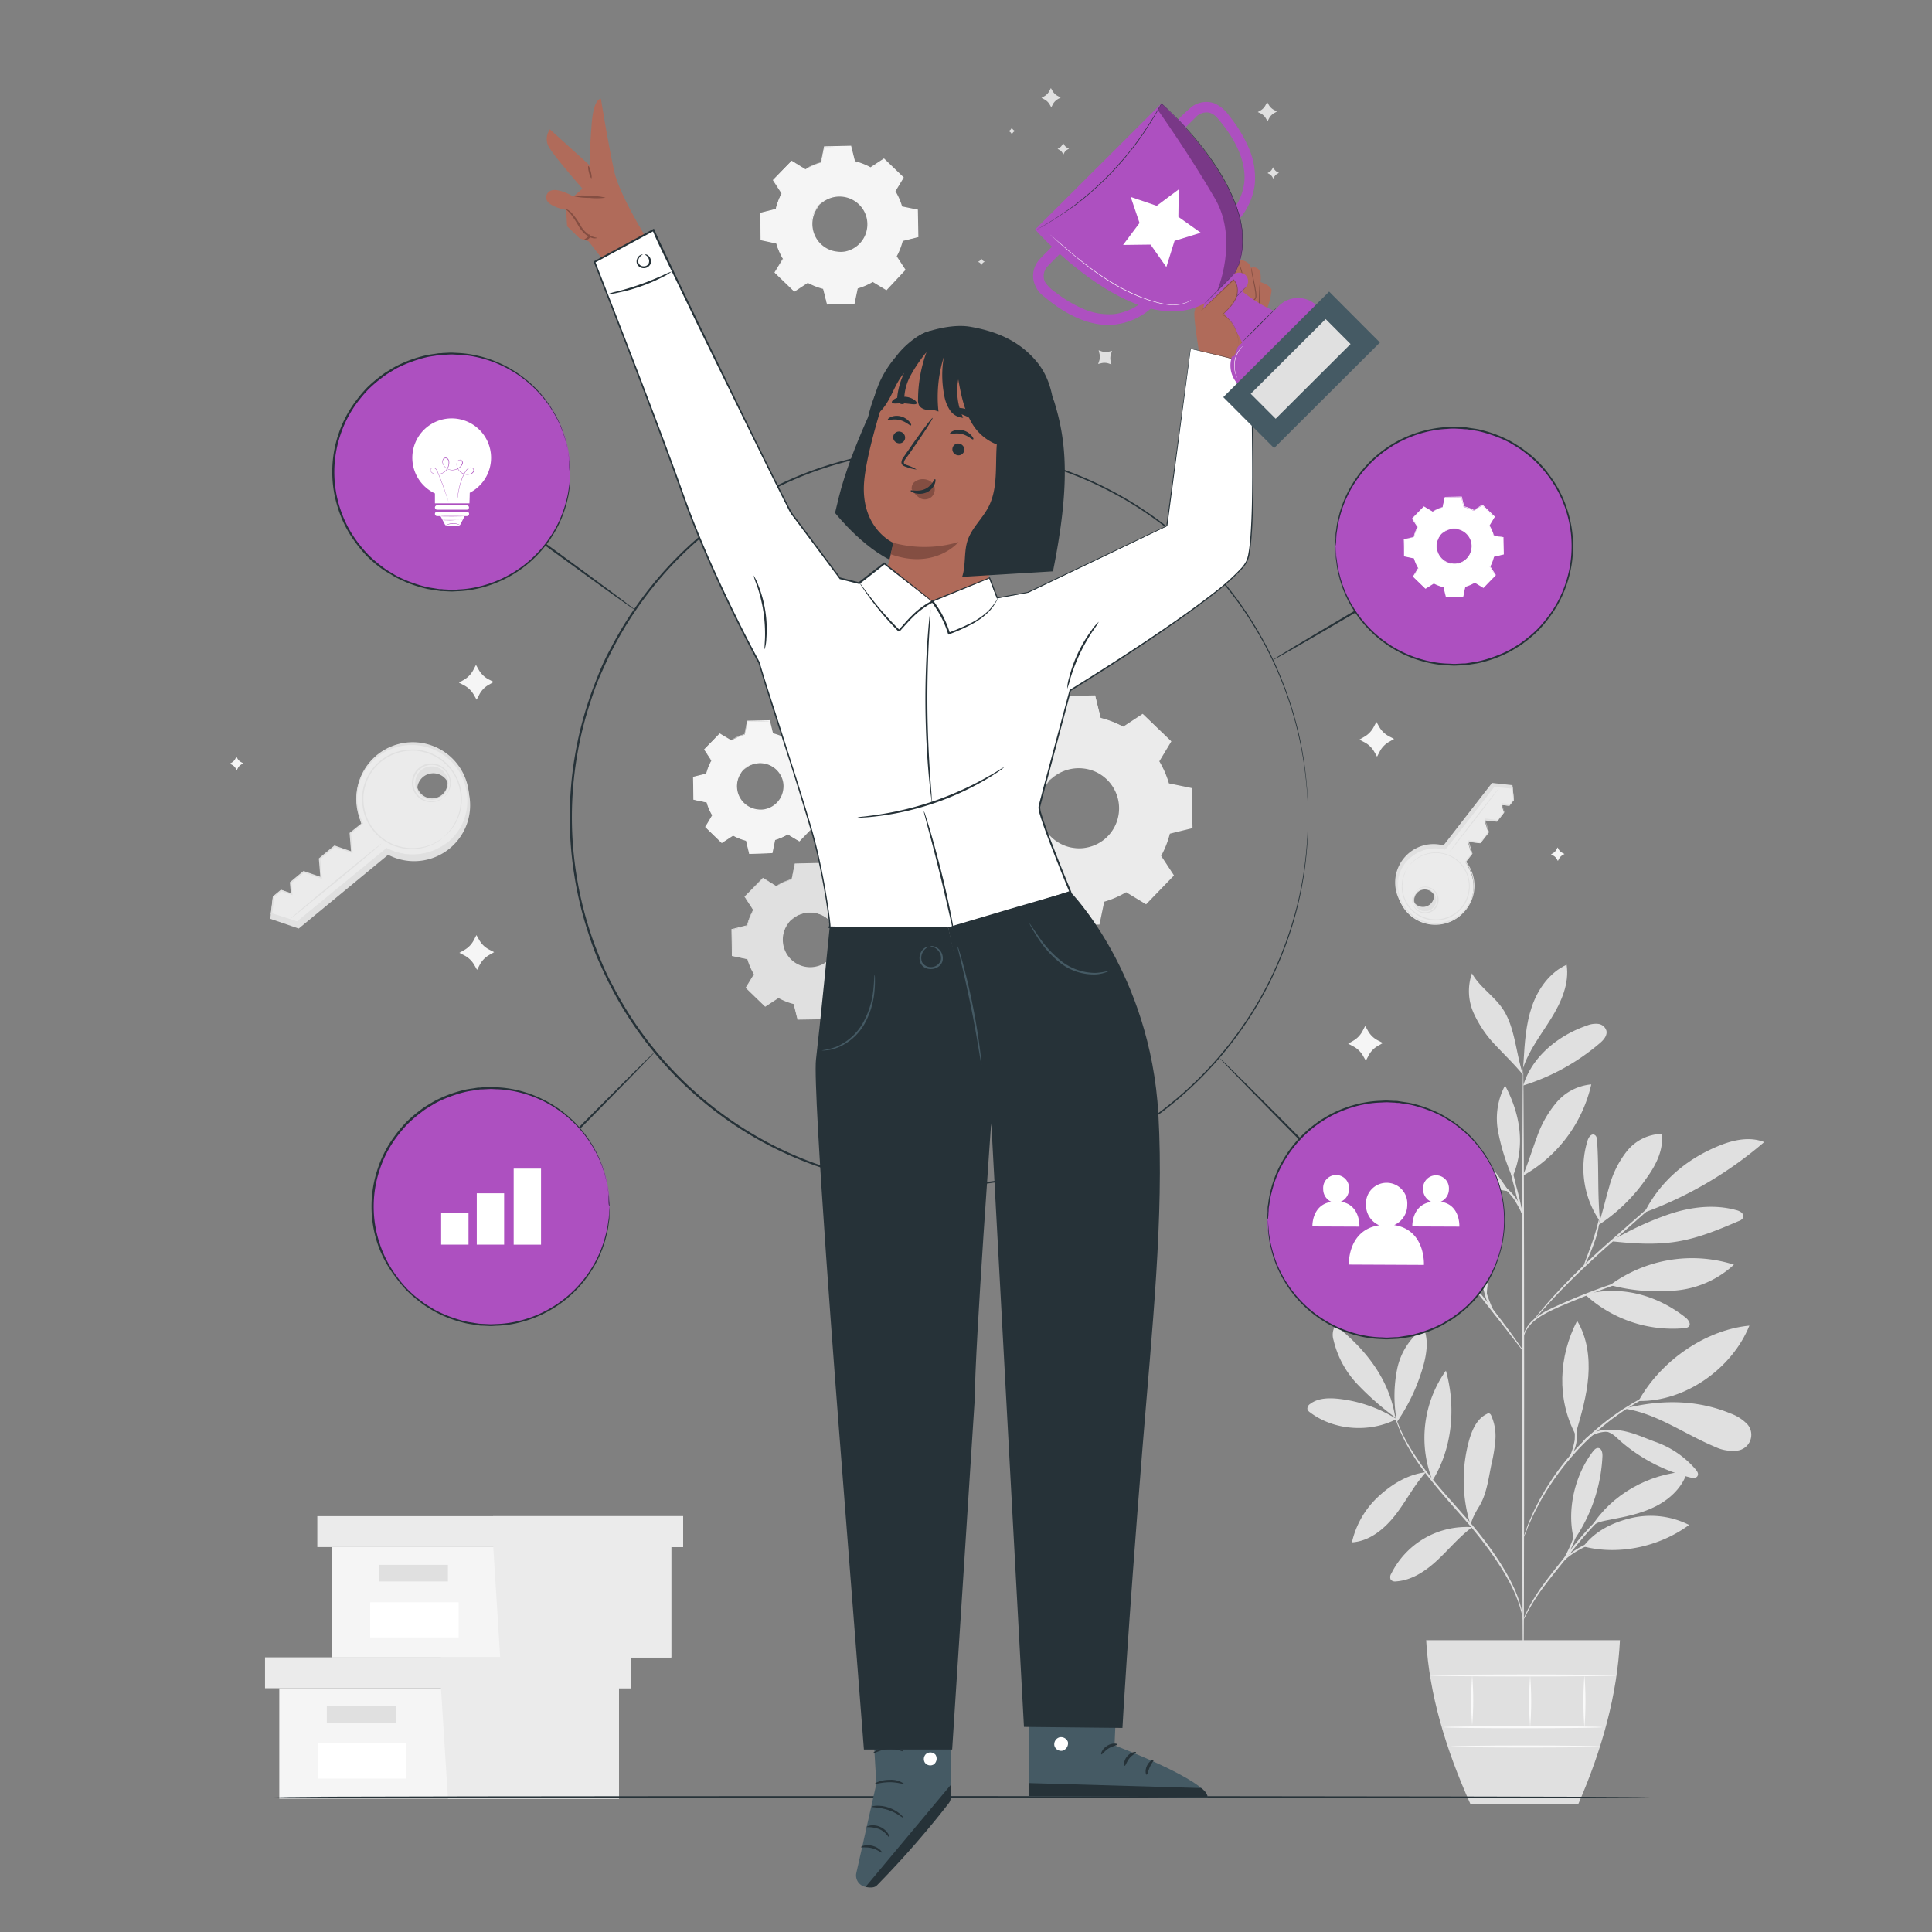 <svg xmlns="http://www.w3.org/2000/svg" viewBox="0 0 500 500"><rect x="0" y="0" width="500" height="500" fill="#808080" stroke="none"/><g id="freepik--background-complete--inject-66"><path d="M361.47,367.27A35.52,35.52,0,0,0,346.28,362c-2.49-.25-5.2-.18-7.19,1.32a1.48,1.48,0,0,0-.74,1.32,1.57,1.57,0,0,0,.7.89c6.19,4.72,15.54,5.32,22.42,1.7" style="fill:#e0e0e0"></path><path d="M361.08,366.84a74,74,0,0,1-9.81-8.63,24.89,24.89,0,0,1-6.15-11.38,4.58,4.58,0,0,1,.48-3.81c7.83,6.11,14,14,15.48,23.82" style="fill:#e0e0e0"></path><path d="M361.39,367.21a35.28,35.28,0,0,1,.19-12.88,17.42,17.42,0,0,1,6.86-10.64c1.35,3.16.77,6.8-.18,10.11a49,49,0,0,1-6.81,14.33" style="fill:#e0e0e0"></path><path d="M369.06,381c-4.65.56-8.71,3-12.18,6.16a23.09,23.09,0,0,0-7,12c4.57-.28,8.45-3.5,11.26-7.11s4.75-7.58,7.84-11" style="fill:#e0e0e0"></path><path d="M370.73,383.15a30.06,30.06,0,0,1,3.47-28.43c2.65,9.44,1.68,20.09-3.47,28.43" style="fill:#e0e0e0"></path><path d="M380.86,395.22a21.75,21.75,0,0,0-20.78,12,1.61,1.61,0,0,0-.14,1.63,1.56,1.56,0,0,0,1.38.41c4.09-.27,7.72-2.73,10.72-5.54s5.61-6,8.92-8.47" style="fill:#e0e0e0"></path><path d="M380.54,394.56a38.69,38.69,0,0,1-.39-21.62c.77-2.78,2-5.71,4.62-7a.88.88,0,0,1,.7-.12.93.93,0,0,1,.45.52,13,13,0,0,1,1.09,6.2,40.57,40.57,0,0,1-1,6.28c-.81,3.84-1.25,8-3.35,11.27a23.72,23.72,0,0,0-1.34,2.48c-.4.84-.4,1.14-.77,1.8" style="fill:#e0e0e0"></path><path d="M407.37,398.56c-2-7.56.12-16.72,4.88-22.92.35-.46.82-.95,1.39-.89.88.08,1.11,1.25,1.07,2.13a41.53,41.53,0,0,1-7.34,21.68" style="fill:#e0e0e0"></path><path d="M409.78,400.21c9.19,2.39,19.73.07,27.36-5.56a22.12,22.12,0,0,0-14.81-1.82c-4.94,1.13-9.47,3.35-12.55,7.38" style="fill:#e0e0e0"></path><path d="M411.82,395.18c5.15-8.39,15-13.86,24.84-14.36-1.14,4-4.42,7.1-8.13,9s-7.84,2.7-11.92,3.49c-1.58.31-3.76.64-4.79,1.89" style="fill:#e0e0e0"></path><path d="M407.88,370.76c1.39-4.78,2.79-9.59,3.17-14.55s-.32-10.13-2.89-14.38c-4.81,9.3-5.3,20.16-.43,29.42" style="fill:#e0e0e0"></path><path d="M424.05,362.58c5.62-10.21,17.09-18.37,28.69-19.51-4.48,11.14-16.68,19.75-28.69,19.51" style="fill:#e0e0e0"></path><path d="M420.52,364.58c8.38,1.28,15.52,6.63,23.35,9.87a10.34,10.34,0,0,0,5.28,1,4.13,4.13,0,0,0,2.59-7.31,11.48,11.48,0,0,0-3.84-2.32c-8.53-3.55-17.68-3.64-26.66-1.49" style="fill:#e0e0e0"></path><path d="M415.67,370.46c1.9.54,2.54,1.52,4.05,2.8a43.73,43.73,0,0,0,17.7,9.1c.68.17,1.57.23,1.9-.38s-.07-1.18-.45-1.65a24.38,24.38,0,0,0-10.7-7.26c-4.08-1.52-7.62-3.36-12.5-3" style="fill:#e0e0e0"></path><path d="M410.2,335a33.48,33.48,0,0,0,25.69,8.74,1.78,1.78,0,0,0,1.17-.42c.65-.7-.13-1.79-.88-2.38-7.56-5.89-16.71-8.33-26-5.94" style="fill:#e0e0e0"></path><path d="M416.69,332.58a35.8,35.8,0,0,1,32.05-5.29A25.42,25.42,0,0,1,433.47,334a48.22,48.22,0,0,1-16.78-1.42" style="fill:#e0e0e0"></path><path d="M414.11,316.27c-.75-7.54-.26-13.49-.79-21.06,0-.61-.17-1.34-.74-1.55-.78-.31-1.44.66-1.7,1.46a24.15,24.15,0,0,0,3.22,21" style="fill:#e0e0e0"></path><path d="M413.56,317.11A44.28,44.28,0,0,0,426.05,305c2.47-3.38,4.55-7.42,4-11.56a11.94,11.94,0,0,0-9,4.47,25.14,25.14,0,0,0-4.59,9.24c-1,3.32-1.7,6.73-2.88,10" style="fill:#e0e0e0"></path><path d="M425.83,313.7a100.69,100.69,0,0,0,30.74-18.13c-3.67-1.48-7.88-.59-11.55.89-8.38,3.39-15.23,9.1-19.35,17.15" style="fill:#e0e0e0"></path><path d="M417,321.23c5.68.62,11.44,1,17.07.08S444.84,318.2,450,316a1.91,1.91,0,0,0,1.09-.82,1.27,1.27,0,0,0-.39-1.37,3.33,3.33,0,0,0-1.36-.63c-5.62-1.57-11.69-.84-17.22,1a80,80,0,0,0-15.12,7" style="fill:#e0e0e0"></path><path d="M384.62,335.22c-3.87-7.82-3.62-16.94-.28-25,2.35,3.59,2.64,8.16,2.21,12.42s-1.73,8.67-1.81,13" style="fill:#e0e0e0"></path><path d="M369.15,327.42a34.81,34.81,0,0,0-25.89,11c4.82.76,9.79-.49,14.18-2.63a72.75,72.75,0,0,0,12.15-8.13" style="fill:#e0e0e0"></path><path d="M358.76,323.94c-4.73-.38-9.28-1-13.83.42s-8.68,4.56-10.53,8.94a25,25,0,0,0,13-2.45,75.41,75.41,0,0,0,11.4-6.91" style="fill:#e0e0e0"></path><path d="M374.15,324.1c-4.25-2.79-8.62-5.63-13.57-6.78s-10.7-.3-14.15,3.43c4,2.35,8.87,2.63,13.52,2.63s10.35-.06,14.73,1.49" style="fill:#e0e0e0"></path><path d="M374.17,324.32c-7.27-7.14-10-20-7.1-29.73a45.24,45.24,0,0,1,7.1,29.73" style="fill:#e0e0e0"></path><path d="M394.17,304.09c1.37-3.19,2.34-6.53,3.57-9.78a28.13,28.13,0,0,1,5.08-9,13.36,13.36,0,0,1,9-4.67,36.26,36.26,0,0,1-17.48,23.51" style="fill:#e0e0e0"></path><path d="M390.55,308.31c-2.27-3.13-4.89-7.37-8-9.7s-7.08-3.74-10.84-2.84a25.27,25.27,0,0,0,18.81,12.54" style="fill:#e0e0e0"></path><path d="M391.27,304.35a54.32,54.32,0,0,1-3.58-11.61,18.12,18.12,0,0,1,1.82-11.82c4,7.55,5.27,15.65,2,23.52" style="fill:#e0e0e0"></path><path d="M394.21,280.92c2.26-7.48,9.11-13,16.5-15.51a6,6,0,0,1,2.89-.43,2.51,2.51,0,0,1,2.14,1.78C416,268,415,269.17,414,270a56.13,56.13,0,0,1-19.76,10.91" style="fill:#e0e0e0"></path><path d="M394.29,274.81c.29-4.83.59-9.72,2.15-14.29s4.6-8.85,9-10.85c.75,4.87-1.4,9.71-4,13.9s-5.71,8.15-7.27,12.83" style="fill:#e0e0e0"></path><path d="M394.17,278.13c-1.87-5.46-2.06-12.38-5.33-17.13-2.28-3.32-5.93-5.58-7.9-9.1a13.9,13.9,0,0,0,.46,10.33,29.91,29.91,0,0,0,6,8.65c2.42,2.58,4.48,4.52,6.73,7.25" style="fill:#e0e0e0"></path><path d="M394.21,438.66c-.15,0-.27-36.37-.28-81.21s.09-81.22.24-81.22.27,36.35.28,81.22S394.35,438.66,394.21,438.66Z" style="fill:#e0e0e0"></path><path d="M426,329.73a7.46,7.46,0,0,1-1.36.51l-3.77,1.27c-3.17,1.08-7.53,2.65-12.26,4.59s-9.1,3.64-11.61,5.82a8.58,8.58,0,0,0-2.34,3.08c-.36.86-.42,1.38-.47,1.37s0-.13,0-.38a5.83,5.83,0,0,1,.26-1.06,8.22,8.22,0,0,1,2.28-3.29,20.27,20.27,0,0,1,5-3.13c2-.94,4.25-1.92,6.62-2.9,4.75-1.94,9.14-3.46,12.35-4.45,1.6-.5,2.91-.87,3.82-1.11A7.2,7.2,0,0,1,426,329.73Z" style="fill:#e0e0e0"></path><path d="M436.4,304.14s-.12.16-.38.41l-1.17,1.1-4.36,4L416,322.52c-5.66,5-10.56,9.85-13.95,13.47-1.69,1.81-3,3.31-3.94,4.36q-.64.72-1.05,1.2c-.25.27-.38.41-.4.4a3,3,0,0,1,.31-.46c.22-.3.54-.73,1-1.27.87-1.09,2.16-2.63,3.83-4.48a182.59,182.59,0,0,1,13.87-13.62c5.67-5,10.84-9.54,14.6-12.79l4.47-3.83,1.23-1A2.36,2.36,0,0,1,436.4,304.14Z" style="fill:#e0e0e0"></path><path d="M409.89,327.64c-.15-.07,1-2.8,2.21-6.25s1.75-6.37,1.9-6.34a21.73,21.73,0,0,1-1.4,6.51,43.21,43.21,0,0,1-1.77,4.37A6.93,6.93,0,0,1,409.89,327.64Z" style="fill:#e0e0e0"></path><path d="M394.24,349.65a6.42,6.42,0,0,1-.87-1l-2.24-2.87c-1.87-2.42-4.47-5.77-7.38-9.44s-5.58-6.95-7.52-9.33c-.91-1.13-1.67-2.08-2.28-2.82a8.48,8.48,0,0,1-.79-1.08,5.59,5.59,0,0,1,.95.94c.58.63,1.4,1.56,2.41,2.72,2,2.32,4.73,5.58,7.64,9.25s5.47,7.05,7.27,9.54c.9,1.24,1.62,2.26,2.1,3A6.23,6.23,0,0,1,394.24,349.65Z" style="fill:#e0e0e0"></path><path d="M387.27,340.7a12.85,12.85,0,0,1-2.92-5.46,15.52,15.52,0,0,1-.66-5.51l.23,0c-.1.42-.18.64-.22.64s0-.25,0-.68l.23,0a25.46,25.46,0,0,0,.94,5.36A40,40,0,0,0,387.27,340.7Z" style="fill:#e0e0e0"></path><path d="M378.28,329.39a9.68,9.68,0,0,0-2-1.19,13.79,13.79,0,0,0-5.66-.45,35.92,35.92,0,0,0-5.7.92,18.65,18.65,0,0,1-2.34.57,7.62,7.62,0,0,1,2.24-.92,26.14,26.14,0,0,1,5.76-1.09,12.33,12.33,0,0,1,5.84.63A3.7,3.7,0,0,1,378.28,329.39Z" style="fill:#e0e0e0"></path><path d="M376.14,326.65c0,.08-1.18-.48-3.12-1.14a31.52,31.52,0,0,0-15.73-1.2c-2,.36-3.24.74-3.26.65a3,3,0,0,1,.83-.35,17.82,17.82,0,0,1,2.35-.67,27.81,27.81,0,0,1,15.94,1.22,20.74,20.74,0,0,1,2.23,1C375.89,326.45,376.16,326.61,376.14,326.65Z" style="fill:#e0e0e0"></path><path d="M394.17,315.05a65.09,65.09,0,0,1-2.28-7.91,66.69,66.69,0,0,1-1.77-8A63,63,0,0,1,392.4,307,64,64,0,0,1,394.17,315.05Z" style="fill:#e0e0e0"></path><path d="M394.31,315.05a36.83,36.83,0,0,0-2.52-4.74,21,21,0,0,0-3.71-3.83,3.58,3.58,0,0,1,1.43.74,11.48,11.48,0,0,1,2.71,2.79A10.4,10.4,0,0,1,394.31,315.05Z" style="fill:#e0e0e0"></path><path d="M394.21,419.27c-.06,0-.17-.87-.58-2.41a34,34,0,0,0-2.43-6.3c-2.51-5.13-7.08-11.64-12.89-18.16-2.88-3.29-5.67-6.4-8-9.37a64.22,64.22,0,0,1-5.75-8.29,40.74,40.74,0,0,1-2.91-6.15c-.26-.76-.46-1.35-.57-1.76a2.76,2.76,0,0,1-.14-.63s.31.83.91,2.31a43.62,43.62,0,0,0,3,6,69.44,69.44,0,0,0,5.8,8.18c2.38,2.94,5.18,6,8.07,9.32,5.82,6.54,10.38,13.13,12.83,18.35a31.29,31.29,0,0,1,2.29,6.41,16.93,16.93,0,0,1,.32,1.82A3.42,3.42,0,0,1,394.21,419.27Z" style="fill:#e0e0e0"></path><path d="M422.92,386.84a11.71,11.71,0,0,1-1.5.84,33.88,33.88,0,0,0-3.91,2.58,45.15,45.15,0,0,0-5.12,4.68c-1.8,1.9-3.66,4.11-5.55,6.47-3.78,4.75-7.32,8.95-9.44,12.3-1.07,1.66-1.85,3.07-2.37,4.05a13.63,13.63,0,0,1-.82,1.51,1.3,1.3,0,0,1,.14-.42c.11-.27.26-.68.5-1.18a38.8,38.8,0,0,1,2.24-4.16c2.06-3.43,5.57-7.69,9.34-12.43,1.9-2.36,3.77-4.58,5.61-6.47a40.66,40.66,0,0,1,5.25-4.64,27.67,27.67,0,0,1,4-2.47c.5-.25.91-.4,1.18-.52S422.91,386.82,422.92,386.84Z" style="fill:#e0e0e0"></path><path d="M423.48,397.36a20.08,20.08,0,0,1-3.18.46,42.19,42.19,0,0,0-7.54,1.49,23,23,0,0,0-6.76,3.54c-1.55,1.21-2.29,2.2-2.36,2.14a3,3,0,0,1,.47-.73,12.06,12.06,0,0,1,1.66-1.69,20.44,20.44,0,0,1,6.83-3.76,33.81,33.81,0,0,1,7.67-1.36A17.52,17.52,0,0,1,423.48,397.36Z" style="fill:#e0e0e0"></path><path d="M404.57,403.84c-.17-.1,1.27-2.29,2.38-5.23s1.29-5.58,1.47-5.55a4.88,4.88,0,0,1-.05,1.71,18.25,18.25,0,0,1-.93,4,19.39,19.39,0,0,1-1.84,3.69A5.19,5.19,0,0,1,404.57,403.84Z" style="fill:#e0e0e0"></path><path d="M432.22,358.59a2.13,2.13,0,0,1-.51.27l-1.49.68c-.66.28-1.45.64-2.35,1.11s-1.94.94-3,1.6l-1.73,1c-.6.35-1.2.76-1.83,1.16-1.28.77-2.56,1.73-3.93,2.7a74.3,74.3,0,0,0-8.2,7.22,73.41,73.41,0,0,0-6.93,8.44c-.93,1.4-1.84,2.72-2.57,4-.38.65-.77,1.26-1.09,1.87s-.63,1.2-.93,1.77c-.62,1.11-1.06,2.18-1.49,3.09s-.77,1.72-1,2.38-.46,1.12-.63,1.52a2.87,2.87,0,0,1-.25.52,1.93,1.93,0,0,1,.15-.56l.54-1.55c.23-.68.53-1.5.95-2.43s.83-2,1.43-3.14l.9-1.79c.32-.63.7-1.24,1.07-1.9.72-1.32,1.62-2.65,2.55-4.07a64.91,64.91,0,0,1,15.24-15.78c1.39-1,2.69-1.92,4-2.68.65-.39,1.25-.8,1.86-1.14l1.77-1c1.11-.64,2.17-1.1,3.09-1.54s1.72-.78,2.39-1l1.53-.59A2.23,2.23,0,0,1,432.22,358.59Z" style="fill:#e0e0e0"></path><path d="M409.5,373.82a3.57,3.57,0,0,1,1.24-1.86,7.94,7.94,0,0,1,5-1.94,13.93,13.93,0,0,1,5.3,1,7.42,7.42,0,0,1,2,1,11.06,11.06,0,0,1-2.12-.62,15.82,15.82,0,0,0-5.16-.86,8.19,8.19,0,0,0-4.81,1.69A14.29,14.29,0,0,0,409.5,373.82Z" style="fill:#e0e0e0"></path><path d="M406.1,377.32a19.13,19.13,0,0,0,1.43-4.65,19.38,19.38,0,0,0-.32-4.86,3.13,3.13,0,0,1,.59,1.36,9.6,9.6,0,0,1-.82,7C406.54,376.94,406.15,377.36,406.1,377.32Z" style="fill:#e0e0e0"></path><path d="M369.09,424.48c.78,13.9,5,28,11.41,42.32h28c6.15-14.14,10.05-28.25,10.74-42.32Z" style="fill:#e0e0e0"></path><path d="M414.71,447c0,.15-9.22.27-20.6.27s-20.6-.12-20.6-.27,9.22-.26,20.6-.26S414.71,446.83,414.71,447Z" style="fill:#fafafa"></path><path d="M414.08,452c0,.14-8.64.26-19.31.26s-19.31-.12-19.31-.26,8.65-.27,19.31-.27S414.08,451.86,414.08,452Z" style="fill:#fafafa"></path><path d="M381,433.61a77.18,77.18,0,0,1,0,12.9,80.13,80.13,0,0,1,0-12.9Z" style="fill:#fafafa"></path><path d="M396,433.61A82.77,82.77,0,0,1,396,447a85.94,85.94,0,0,1,0-13.36Z" style="fill:#fafafa"></path><path d="M410.05,433.5a86.14,86.14,0,0,1,0,13.63,89.45,89.45,0,0,1,0-13.63Z" style="fill:#fafafa"></path><path d="M418.36,433.61c0,.14-10.82.26-24.16.26s-24.16-.12-24.16-.26,10.82-.26,24.16-.26S418.36,433.46,418.36,433.61Z" style="fill:#fafafa"></path><path d="M200.88,229.35a16.52,16.52,0,0,1,4-1.75l.83-4,6.74-.12,1,4a16.73,16.73,0,0,1,4.1,1.61l3.41-2.23,4.85,4.68L223.7,235a16.52,16.52,0,0,1,1.75,4l4,.83.12,6.75-4,1a16.82,16.82,0,0,1-1.61,4.09l2.23,3.41-4.68,4.85-3.49-2.11a16.52,16.52,0,0,1-4,1.75l-.83,4-6.75.12-1-4a16.42,16.42,0,0,1-4.09-1.61L198,260.35l-4.85-4.69,2.11-3.48a16.76,16.76,0,0,1-1.75-4l-4-.83-.12-6.74,4-1a16.34,16.34,0,0,1,1.61-4.1l-2.24-3.41,4.69-4.85,3.49,2.11Zm3.59,9a7.23,7.23,0,1,0,10.23-.18A7.23,7.23,0,0,0,204.47,238.34Z" style="fill:#e0e0e0"></path><path d="M204.47,238.34a5.55,5.55,0,0,1,1.35-1.18,7.17,7.17,0,0,1,4.72-1.12,7.33,7.33,0,0,1,5.8,4.06,7.07,7.07,0,0,1,.66,2,6.87,6.87,0,0,1,0,2.22,7.37,7.37,0,0,1-6.11,6.33,6.91,6.91,0,0,1-2.22,0,7,7,0,0,1-2.06-.59,7.43,7.43,0,0,1-3-2.49,7.24,7.24,0,0,1-1.25-3.17,7.17,7.17,0,0,1,1-4.75,5.47,5.47,0,0,1,1.13-1.39,15.37,15.37,0,0,0-1,1.47,7.11,7.11,0,0,0-.8,4.63,7,7,0,0,0,1.24,3,7,7,0,0,0,2.89,2.34,6.64,6.64,0,0,0,1.95.55,6.81,6.81,0,0,0,2.11-.05,7,7,0,0,0,5.77-6,6.78,6.78,0,0,0,0-2.11,6.59,6.59,0,0,0-.61-1.93,7.1,7.1,0,0,0-5.49-3.94,7.25,7.25,0,0,0-4.61,1C204.93,237.89,204.51,238.38,204.47,238.34Z" style="fill:#e0e0e0"></path><path d="M200.88,229.35a1,1,0,0,1-.23-.11l-.67-.39-2.62-1.55h.08l-4.66,4.88V232l2.25,3.4,0,.06,0,.06a16.44,16.44,0,0,0-1.59,4.07l0,.08-.08,0-4,1,.12-.15q.06,3.19.13,6.75l-.13-.16,4,.82.11,0,0,.1a16.3,16.3,0,0,0,1.74,4l.06.1-.06.09-2.1,3.49,0-.23,4.86,4.68-.24,0,3.4-2.23.1-.07.11.06a16.68,16.68,0,0,0,4,1.59l.12,0,0,.11c.3,1.24.64,2.6,1,4l-.2-.15,6.74-.12-.19.16c.26-1.26.54-2.62.83-4l0-.12.12,0a15.77,15.77,0,0,0,4-1.73h0l.1-.06.11.06c1.17.71,2.33,1.42,3.49,2.11l-.26,0,4.69-4.85,0,.25-2.23-3.41-.07-.1.06-.11a16,16,0,0,0,1.59-4l0-.12.12,0,4-1-.15.2c0-2.3-.07-4.55-.11-6.74l.15.18-4-.84-.11,0,0-.11a16,16,0,0,0-1.73-4l0-.09,0-.1,2.12-3.48,0,.22-4.84-4.7.19,0-3.41,2.23-.08,0-.08,0a16.59,16.59,0,0,0-4.05-1.61l-.08,0,0-.08-1-4,.13.09-6.75.09.09-.07c-.34,1.59-.62,2.9-.86,4v0l0,0a17,17,0,0,0-3.09,1.18l-.72.38a1.25,1.25,0,0,1-.24.12l.22-.15c.15-.09.39-.24.71-.41a16.36,16.36,0,0,1,3.08-1.25l0,.05c.22-1.09.49-2.4.81-4v-.07h.08l6.74-.15h.1l0,.09,1,4-.1-.1a16.62,16.62,0,0,1,4.13,1.61h-.15l3.4-2.25.1-.07.1.09,4.86,4.68.1.09-.07.12c-.69,1.13-1.39,2.29-2.11,3.49v-.19a17.16,17.16,0,0,1,1.78,4.08l-.14-.13,4,.82.15,0v.15q.06,3.28.13,6.74v.16l-.15,0-4,1,.14-.14a17,17,0,0,1-1.62,4.14v-.21L226.4,255l.08.13-.11.12-4.68,4.86-.12.11-.14-.08L218,258h.21a16.72,16.72,0,0,1-4.08,1.77l.14-.16c-.28,1.37-.57,2.73-.83,4l0,.16h-.17l-6.74.11h-.17l0-.16c-.34-1.37-.67-2.72-1-4l.14.15a16.49,16.49,0,0,1-4.13-1.64h.2l-3.41,2.23-.13.08-.11-.11c-1.69-1.62-3.33-3.21-4.85-4.69l-.11-.1.08-.13,2.12-3.48v.19a16.77,16.77,0,0,1-1.77-4.08l.13.12-4-.84-.12,0v-.13c0-2.36-.07-4.62-.1-6.74v-.12l.11,0,4-1-.1.1a16.87,16.87,0,0,1,1.63-4.12v.13l-2.22-3.42-.05-.07.06-.06,4.71-4.82,0,0,0,0,2.57,1.6.66.42Z" style="fill:#e0e0e0"></path><path d="M208.43,43.83a16.64,16.64,0,0,1,4.09-1.78l.84-4,6.84-.12,1,4a16.74,16.74,0,0,1,4.15,1.63l3.46-2.26L233.71,46l-2.14,3.53a17,17,0,0,1,1.78,4.09l4,.84.12,6.84-4,1a17.23,17.23,0,0,1-1.63,4.14l2.26,3.46-4.75,4.92-3.53-2.14a17.2,17.2,0,0,1-4.09,1.78l-.85,4-6.83.12-1-4A16.9,16.9,0,0,1,208.94,73l-3.45,2.26-4.93-4.75L202.71,67a16.81,16.81,0,0,1-1.78-4.09L196.88,62l-.12-6.84,4-1a16.51,16.51,0,0,1,1.63-4.15l-2.27-3.45,4.75-4.92,3.54,2.14Zm3.64,9.11a7.34,7.34,0,1,0,10.38-.18A7.33,7.33,0,0,0,212.07,52.94Z" style="fill:#f5f5f5"></path><path d="M212.07,52.94a5.73,5.73,0,0,1,1.37-1.2,7.31,7.31,0,0,1,4.79-1.13,7.46,7.46,0,0,1,3.25,1.15,7.55,7.55,0,0,1,2.63,3,7.49,7.49,0,0,1,.71,4.32,7.48,7.48,0,0,1-6.19,6.41,7.55,7.55,0,0,1-4.34-.55,7.54,7.54,0,0,1-3.06-2.53A7.43,7.43,0,0,1,210,59.17a7.33,7.33,0,0,1,1-4.82,5.65,5.65,0,0,1,1.15-1.41,17.25,17.25,0,0,0-1,1.49,7.23,7.23,0,0,0-.81,4.69,7.17,7.17,0,0,0,4.18,5.43,6.53,6.53,0,0,0,2,.55,6.69,6.69,0,0,0,2.14,0A7.13,7.13,0,0,0,224.41,59a7.15,7.15,0,0,0-.65-4.09,7.23,7.23,0,0,0-10.23-3C212.54,52.48,212.11,53,212.07,52.94Z" style="fill:#f5f5f5"></path><path d="M208.43,43.83l-.23-.12-.68-.39-2.66-1.58h.08l-4.72,5v-.13L202.51,50l0,.06,0,.06a16.84,16.84,0,0,0-1.61,4.12l0,.09-.08,0-4,1,.11-.15q.06,3.24.14,6.84l-.13-.16,4,.84.11,0,0,.1a16.48,16.48,0,0,0,1.76,4l.06.1-.06.09c-.66,1.1-1.39,2.31-2.14,3.54l0-.23,4.93,4.74-.24,0,3.45-2.27.1-.07.11.06a16.61,16.61,0,0,0,4.1,1.61l.12,0,0,.12c.31,1.26.64,2.63,1,4l-.21-.16,6.84-.12-.2.16c.27-1.28.55-2.66.84-4l0-.12.12,0a16.16,16.16,0,0,0,4-1.75h0l.11-.07.11.07,3.53,2.14-.26,0c1.6-1.67,3.19-3.31,4.75-4.92l0,.26-2.27-3.46-.07-.11.06-.11a16.45,16.45,0,0,0,1.62-4.09l0-.12.12,0,4-1-.16.19c0-2.33-.07-4.61-.11-6.83l.15.18-4-.85-.11,0,0-.11a16.48,16.48,0,0,0-1.75-4l0-.09,0-.09,2.15-3.53,0,.21-4.91-4.76.2,0-3.46,2.26-.08.05-.08-.05A16.82,16.82,0,0,0,221.15,42l-.08,0,0-.08-1-4,.12.1-6.84.09.09-.08c-.34,1.62-.63,2.94-.86,4v0h0a16.77,16.77,0,0,0-3.13,1.2l-.74.38-.24.13.23-.16c.15-.09.39-.24.72-.41A15.56,15.56,0,0,1,212.5,42l-.05,0c.23-1.11.49-2.44.82-4.06v-.07h.08l6.84-.15h.1l0,.09c.31,1.24.64,2.56,1,4l-.1-.11a17.13,17.13,0,0,1,4.19,1.64h-.16l3.45-2.27.11-.07.09.09,4.93,4.74.1.1-.07.12c-.69,1.15-1.4,2.32-2.14,3.53v-.18a17,17,0,0,1,1.81,4.13l-.15-.13,4.05.83.15,0v.16q.06,3.33.12,6.84v.16l-.16,0-4,1,.15-.15a17.37,17.37,0,0,1-1.65,4.21v-.22l2.26,3.46.1.14-.12.12L229.53,75l-.12.12-.14-.09-3.53-2.14H226a16.68,16.68,0,0,1-4.14,1.8l.15-.16c-.29,1.39-.58,2.77-.84,4l0,.16h-.16l-6.84.12h-.17l0-.16c-.33-1.38-.67-2.75-1-4l.15.15a17.44,17.44,0,0,1-4.2-1.66h.21l-3.46,2.27-.13.08-.11-.11-4.92-4.75-.1-.11.07-.13c.75-1.23,1.49-2.43,2.15-3.53v.19a17.35,17.35,0,0,1-1.79-4.13l.13.12-4-.85-.13,0V62c0-2.4-.08-4.69-.11-6.84v-.12l.12,0,4-1-.1.1A17.21,17.21,0,0,1,202.3,50v.13l-2.26-3.47,0-.07.06-.06,4.78-4.89,0,0,.05,0,2.6,1.62.67.42Z" style="fill:#f5f5f5"></path><path d="M189.29,191.63a13.88,13.88,0,0,1,3.43-1.49l.71-3.4,5.74-.1L200,190a14.07,14.07,0,0,1,3.49,1.37l2.9-1.9,4.13,4-1.8,3a13.91,13.91,0,0,1,1.5,3.43l3.4.71.1,5.75-3.37.82a14.1,14.1,0,0,1-1.38,3.49l1.91,2.9-4,4.14-3-1.8a14.51,14.51,0,0,1-3.44,1.49l-.71,3.4-5.74.1-.83-3.37a14.57,14.57,0,0,1-3.48-1.37l-2.91,1.9-4.13-4,1.8-3a13.58,13.58,0,0,1-1.49-3.44l-3.4-.7-.1-5.75,3.37-.83a14.16,14.16,0,0,1,1.37-3.48l-1.9-2.9,4-4.14,3,1.8Zm3.06,7.65a6.17,6.17,0,1,0,8.71-.15A6.16,6.16,0,0,0,192.35,199.28Z" style="fill:#f5f5f5"></path><path d="M192.35,199.28a4.6,4.6,0,0,1,1.15-1,6.22,6.22,0,0,1,6.75,0,6.25,6.25,0,0,1,2.21,2.49,5.85,5.85,0,0,1,.56,1.73,6,6,0,0,1,0,1.9,6.29,6.29,0,0,1-5.21,5.39,6,6,0,0,1-1.89,0,5.9,5.9,0,0,1-1.75-.5,6.26,6.26,0,0,1-3.64-4.82,6.15,6.15,0,0,1,.81-4.05,4.8,4.8,0,0,1,1-1.19s-.37.41-.85,1.26a6.18,6.18,0,0,0-.68,3.94,6,6,0,0,0,3.52,4.56,5.37,5.37,0,0,0,1.66.46,5.46,5.46,0,0,0,1.8,0,6,6,0,0,0,4.91-5.09,5.71,5.71,0,0,0,0-1.8,5.62,5.62,0,0,0-.52-1.64,6.08,6.08,0,0,0-8.6-2.54C192.74,198.9,192.38,199.32,192.35,199.28Z" style="fill:#f5f5f5"></path><path d="M189.29,191.63l-.2-.1-.56-.33-2.24-1.32h.07l-4,4.16v-.11l1.92,2.89,0,.05,0,.06a14.09,14.09,0,0,0-1.35,3.46l0,.07-.06,0-3.37.83.09-.12c0,1.81.08,3.73.12,5.74l-.12-.13,3.41.7.08,0,0,.08a13.94,13.94,0,0,0,1.48,3.4l0,.08,0,.08-1.8,3,0-.2,4.14,4-.21,0,2.9-1.9.09-.06.09,0a14,14,0,0,0,3.44,1.35l.1,0,0,.1.83,3.37-.17-.13,5.74-.11-.17.14c.23-1.07.47-2.23.71-3.4l0-.1.1,0a14,14,0,0,0,3.39-1.47h0l.09-.06.09.06,3,1.8-.22,0,4-4.13,0,.22-1.9-2.91-.06-.08,0-.1a13.7,13.7,0,0,0,1.36-3.44l0-.1.1,0,3.38-.83-.13.17c0-2-.06-3.88-.1-5.75l.13.16-3.39-.71-.1,0,0-.09a13.84,13.84,0,0,0-1.48-3.4l0-.08,0-.08,1.81-3,0,.19-4.12-4h.16l-2.9,1.9-.07,0-.06,0a14.15,14.15,0,0,0-3.46-1.37h-.07V190c-.3-1.23-.56-2.33-.82-3.38l.11.08-5.75.08.08-.07-.73,3.4v0h0a15,15,0,0,0-2.63,1l-.62.33-.2.1.19-.13.6-.35a13.94,13.94,0,0,1,2.63-1.07l0,0c.18-.93.41-2,.68-3.41v-.06h.07l5.74-.13h.09l0,.08c.26,1,.53,2.15.83,3.37l-.08-.08a14.29,14.29,0,0,1,3.52,1.37h-.13l2.9-1.91.09-.06.07.07,4.15,4,.08.09-.06.1-1.79,3v-.16a14.59,14.59,0,0,1,1.51,3.47l-.12-.11,3.4.7.13,0v.13c0,1.87.07,3.78.11,5.74v.14l-.13,0-3.37.83.12-.13a14.38,14.38,0,0,1-1.38,3.53v-.18l1.9,2.91.08.11-.1.1-4,4.14-.09.1-.13-.07-3-1.8H204a14.69,14.69,0,0,1-3.48,1.51l.12-.13c-.24,1.16-.48,2.32-.7,3.4l0,.13h-.14L194,221h-.14l0-.14c-.28-1.16-.57-2.32-.82-3.37l.12.12a14,14,0,0,1-3.52-1.39h.17l-2.91,1.9-.11.07-.09-.09-4.13-4-.09-.09.07-.1c.62-1,1.24-2.05,1.8-3v.16a13.77,13.77,0,0,1-1.5-3.48l.11.11-3.4-.72-.11,0v-.11c0-2-.06-3.94-.09-5.75v-.1l.1,0,3.37-.82-.08.09a14,14,0,0,1,1.39-3.51v.11L182.25,194l0-.06,0,0,4-4.11,0,0,0,0,2.18,1.36.57.36Z" style="fill:#f5f5f5"></path><path d="M266.38,188.67a24,24,0,0,1,5.92-2.57l1.22-5.86,9.9-.17,1.43,5.81a24.4,24.4,0,0,1,6,2.36l5-3.28,7.12,6.88-3.1,5.12a24,24,0,0,1,2.57,5.92l5.86,1.22.18,9.9-5.82,1.43a24,24,0,0,1-2.36,6l3.28,5-6.88,7.12-5.11-3.1a24.27,24.27,0,0,1-5.93,2.57l-1.22,5.86-9.9.18-1.42-5.82a24.31,24.31,0,0,1-6-2.36l-5,3.28L255,227.29l3.1-5.11a24.27,24.27,0,0,1-2.57-5.93L249.66,215l-.17-9.9,5.81-1.42a24.31,24.31,0,0,1,2.36-6l-3.28-5,6.88-7.13,5.12,3.1Zm5.28,13.19a10.62,10.62,0,1,0,15-.26A10.63,10.63,0,0,0,271.66,201.86Z" style="fill:#ebebeb"></path><path d="M271.66,201.86a7.88,7.88,0,0,1,2-1.73,10.53,10.53,0,0,1,6.93-1.64,10.77,10.77,0,0,1,4.71,1.67,11,11,0,0,1,3.81,4.29,10.37,10.37,0,0,1,1,3,10.22,10.22,0,0,1,.06,3.27,10.86,10.86,0,0,1-9,9.29,10.26,10.26,0,0,1-3.27.05,10.44,10.44,0,0,1-3-.86,10.78,10.78,0,0,1-4.42-3.66A10.73,10.73,0,0,1,270,203.9a8.08,8.08,0,0,1,1.67-2A25.48,25.48,0,0,0,270.2,204a10.6,10.6,0,0,0-1.18,6.8,10.43,10.43,0,0,0,1.83,4.42,10.31,10.31,0,0,0,4.24,3.44,9.69,9.69,0,0,0,2.86.79,9.45,9.45,0,0,0,3.09-.06,10.31,10.31,0,0,0,8.48-8.78,10.33,10.33,0,0,0-.94-5.93,10.33,10.33,0,0,0-8.06-5.78,10.58,10.58,0,0,0-6.76,1.41C272.33,201.2,271.71,201.92,271.66,201.86Z" style="fill:#ebebeb"></path><path d="M266.38,188.67a2.28,2.28,0,0,1-.33-.17l-1-.57-3.86-2.28h.12c-1.75,1.83-4.05,4.25-6.84,7.16l0-.19,3.3,5,.06.09-.05.1a24.43,24.43,0,0,0-2.33,6l0,.12-.12,0-5.81,1.44.16-.21c.07,3.12.13,6.43.2,9.9l-.19-.23,5.86,1.21.15,0,0,.14a24.3,24.3,0,0,0,2.56,5.86l.08.13-.08.14-3.1,5.12,0-.33c2.24,2.15,4.66,4.48,7.13,6.87l-.35,0,5-3.28.15-.1.15.09A24.51,24.51,0,0,0,273.2,233l.17,0,0,.17c.45,1.82.94,3.81,1.43,5.82l-.29-.23,9.9-.18-.29.24c.38-1.85.8-3.85,1.22-5.86l0-.18.18,0a23.69,23.69,0,0,0,5.84-2.54h0l.16-.1.15.1,5.12,3.1-.38,0,6.88-7.12,0,.37q-1.66-2.52-3.28-5l-.1-.16.09-.15a24.32,24.32,0,0,0,2.34-5.94l0-.17.17,0,5.82-1.42-.22.28c-.06-3.38-.11-6.68-.17-9.9l.23.27-5.86-1.22-.16,0-.05-.16a24.2,24.2,0,0,0-2.53-5.86l-.09-.13.09-.14,3.11-5.11,0,.31-7.11-6.89.29,0-5,3.27-.11.07-.11-.07a24.56,24.56,0,0,0-5.95-2.36l-.12,0,0-.11c-.51-2.12-1-4-1.4-5.82l.17.14-9.9.13.13-.11c-.5,2.33-.91,4.25-1.25,5.85l0,.06h-.05a24.83,24.83,0,0,0-4.53,1.75l-1.07.55a2.53,2.53,0,0,1-.35.18l.33-.22c.23-.14.57-.35,1-.6a23.31,23.31,0,0,1,4.52-1.84l-.07.07c.33-1.6.71-3.52,1.19-5.87l0-.1h.11l9.9-.21h.14l0,.14c.44,1.8.92,3.7,1.44,5.81l-.15-.15a25,25,0,0,1,6.07,2.37h-.23l5-3.29.16-.1.13.13,7.14,6.86.14.14-.1.17-3.09,5.12v-.27a25.27,25.27,0,0,1,2.61,6l-.21-.19,5.86,1.21.22.05v.22q.09,4.83.19,9.9v.24l-.22.05-5.82,1.43.22-.21a24.26,24.26,0,0,1-2.39,6.08v-.31l3.28,5,.13.2-.16.18-6.88,7.12-.17.18-.21-.13-5.11-3.1h.31a24.13,24.13,0,0,1-6,2.6l.21-.23c-.42,2-.83,4-1.22,5.86l-.05.24h-.24l-9.9.16h-.24l-.06-.23c-.49-2-1-4-1.42-5.82l.22.22a24.72,24.72,0,0,1-6.08-2.4h.3l-5,3.28-.19.12-.16-.16-7.12-6.88-.15-.15.11-.19,3.11-5.11v.27a24.64,24.64,0,0,1-2.59-6l.19.18-5.86-1.23-.19,0V215c0-3.48-.1-6.79-.15-9.9V205l.17,0,5.81-1.41-.14.15a24.11,24.11,0,0,1,2.4-6v.19l-3.26-5-.06-.1.08-.09,6.92-7.09.06-.05.06,0,3.77,2.34,1,.62Z" style="fill:#ebebeb"></path><path d="M116.4,219.56a14.49,14.49,0,1,0-22.23-4.8l-3.11,2.56.4,4.93L87,220.69l-3.9,3.22.41,4.92L79,227.27,75.66,230l.24,3-2.73-.95L70.66,232l-.72,5.78,7.37,2.53,23.14-19.09A14.51,14.51,0,0,0,116.4,219.56Zm-1.05-17.92a4.16,4.16,0,1,1-5.86-.56A4.16,4.16,0,0,1,115.35,201.64Z" style="fill:#e0e0e0"></path><path d="M115.35,201.64a4.16,4.16,0,1,1-5.86-.56A4.16,4.16,0,0,1,115.35,201.64Z" style="fill:none"></path><path d="M116,217.89a14.49,14.49,0,1,0-22.24-4.8h0l-3.11,2.56.41,4.93L86.59,219l-3.89,3.21.4,4.93-4.48-1.56-3.35,2.76.25,3-2.74-1L70.84,232l-.56,4.51,6.65,2.11,23.14-19.09A14.51,14.51,0,0,0,116,217.89ZM115,200a4.16,4.16,0,1,1-5.85-.56A4.16,4.16,0,0,1,115,200Z" style="fill:#ebebeb"></path><path d="M116,217.89a14.49,14.49,0,1,0-22.24-4.8h0l-3.11,2.56.41,4.93L86.59,219l-3.89,3.21.4,4.93-4.48-1.56-3.35,2.76.25,3-2.74-1L70.84,232l-.56,4.51,6.65,2.11,23.14-19.09A14.51,14.51,0,0,0,116,217.89ZM115,200a4.16,4.16,0,1,1-5.85-.56A4.16,4.16,0,0,1,115,200Z" style="fill:none"></path><path d="M115,200s-.25-.27-.79-.64a4.16,4.16,0,0,0-2.57-.74,4,4,0,1,0,4.07,4.94,4.1,4.1,0,0,0-.23-2.66c-.26-.6-.51-.88-.48-.9s.08.06.19.19a2.92,2.92,0,0,1,.42.65,4.11,4.11,0,0,1,.35,2.78,4.31,4.31,0,0,1-7.51,1.79,4.33,4.33,0,0,1-.38-5,4.27,4.27,0,0,1,3.56-2.08,4.16,4.16,0,0,1,2.67.87,3.52,3.52,0,0,1,.55.54C114.92,199.89,115,200,115,200Z" style="fill:#e0e0e0"></path><path d="M116,217.89l-.22.18-.68.53a14.9,14.9,0,0,1-2.9,1.61,14.56,14.56,0,0,1-12.2-.57h.12L77,238.77l-.07,0-.08,0-6.65-2.1-.13,0,0-.14c.17-1.41.35-2.95.54-4.51v-.07l.06,0,1.94-1.61.08-.06.09,0,2.74.95-.24.18c-.07-.94-.16-2-.25-3v-.09l.07-.06,3.34-2.76.08-.07.09,0L83.16,227l-.24.19c-.12-1.57-.26-3.24-.4-4.93v-.1l.07-.06,1-.85,2.86-2.36.07-.06.1,0,4.49,1.56-.24.19c-.14-1.66-.27-3.31-.4-4.93v-.09l.07-.06L93.67,213l0,.22a14.76,14.76,0,0,1-1.47-6.7,13.78,13.78,0,0,1,.44-3.34,14.24,14.24,0,0,1,1.15-3.08,14.6,14.6,0,0,1,27.48,8.68,14.21,14.21,0,0,1-2,5.47l-.3.5-.32.44c-.22.28-.4.56-.6.79-.42.44-.74.85-1.06,1.13l-.71.62-.24.21a2.23,2.23,0,0,1,.22-.23l.69-.65c.3-.28.62-.69,1-1.14.2-.23.37-.51.58-.79l.32-.44.29-.5A14.37,14.37,0,1,0,94,200.2a14.19,14.19,0,0,0-1.12,3,13.6,13.6,0,0,0-.43,3.25A14.47,14.47,0,0,0,93.94,213l.06.13-.1.08-3.11,2.57.06-.15c.14,1.62.27,3.27.41,4.93l0,.27-.26-.09-4.49-1.56.18,0-2.86,2.36-1,.85.07-.15c.14,1.69.28,3.36.4,4.93l0,.27-.26-.09c-1.55-.53-3.08-1.06-4.49-1.56l.17,0-3.35,2.76.07-.15c.08,1,.17,2.06.24,3l0,.27-.26-.09-2.73-.95.16,0L71,232.16,71,232c-.19,1.57-.38,3.11-.56,4.51l-.11-.18L77,238.48l-.16,0,23.18-19,0,0,.07,0a14.48,14.48,0,0,0,12,.65,15.39,15.39,0,0,0,2.92-1.55l.69-.5Z" style="fill:#e0e0e0"></path><path d="M114.76,216.68a21.36,21.36,0,0,0,2.09-2.33,12.33,12.33,0,0,0,1.69-3.24,12.79,12.79,0,0,0,.7-4.77,12.53,12.53,0,0,0-1.57-5.59A12.7,12.7,0,0,0,113,196a11.91,11.91,0,0,0-3.35-1.36,16.1,16.1,0,0,0-1.84-.33,17.39,17.39,0,0,0-1.91,0,12.54,12.54,0,0,0-11.47,9.47,13.62,13.62,0,0,0-.34,1.87,13.16,13.16,0,0,0,0,1.88,11.66,11.66,0,0,0,.7,3.55,12.54,12.54,0,0,0,3.78,5.45,12.37,12.37,0,0,0,5.19,2.61,12.65,12.65,0,0,0,4.81.21,12.13,12.13,0,0,0,3.5-1,21.75,21.75,0,0,0,2.69-1.61l-.16.13-.47.38a6.66,6.66,0,0,1-.82.57,8.93,8.93,0,0,1-1.18.65,11.74,11.74,0,0,1-3.53,1.12,12.8,12.8,0,0,1-10.22-2.79,13,13,0,0,1-3.91-5.57,12.59,12.59,0,0,1-.73-3.64,13.84,13.84,0,0,1,0-1.93,14.46,14.46,0,0,1,.34-1.93,12.87,12.87,0,0,1,11.8-9.73,12.81,12.81,0,0,1,2,0,13.11,13.11,0,0,1,1.89.34,11.87,11.87,0,0,1,3.44,1.41,12.86,12.86,0,0,1,4.73,4.89,12.65,12.65,0,0,1,1.57,5.72,12.81,12.81,0,0,1-.77,4.84,12,12,0,0,1-1.77,3.26,8.05,8.05,0,0,1-.87,1,5,5,0,0,1-.71.69l-.46.4Z" style="fill:#e0e0e0"></path><path d="M114.79,206.38s.33-.3.77-.92a4.86,4.86,0,0,0,.87-3,4.71,4.71,0,0,0-2.35-3.86,4.58,4.58,0,0,0-2.65-.63,4.69,4.69,0,0,0-2.72,1.06,4.76,4.76,0,0,0-1.45,5.2,4.71,4.71,0,0,0,1.41,2,4.66,4.66,0,0,0,1.94,1,4.82,4.82,0,0,0,3.14-.28c.7-.31,1-.6,1-.57s-.07.08-.22.21a3.86,3.86,0,0,1-.76.49,4.92,4.92,0,0,1-5.33-.61,5,5,0,0,1-1.68-5.09,5,5,0,0,1,4.61-3.8,5,5,0,0,1,2.84.7,5,5,0,0,1,2.44,4.14,4.86,4.86,0,0,1-1,3.12,3.59,3.59,0,0,1-.62.65C114.89,206.32,114.8,206.39,114.79,206.38Z" style="fill:#e0e0e0"></path><path d="M75.21,237.73c-.06-.08,5.15-4.49,11.65-9.85s11.82-9.65,11.88-9.57-5.15,4.49-11.65,9.85S75.27,237.81,75.21,237.73Z" style="fill:#e0e0e0"></path><path d="M363.14,222.33a9.89,9.89,0,1,0,15.52-.13l1.69-2.17-1-3.22,3.23.36,2.11-2.72-1-3.22,3.22.37,1.82-2.34-.61-2,2,.22,1.68-.32-.38-3.95-5.29-.59-12.56,16.18A9.88,9.88,0,0,0,363.14,222.33Zm3.38,11.78a2.84,2.84,0,1,1,4-.51A2.84,2.84,0,0,1,366.52,234.11Z" style="fill:#e0e0e0"></path><path d="M366.52,234.11a2.84,2.84,0,1,1,4-.51A2.84,2.84,0,0,1,366.52,234.11Z" style="fill:none"></path><path d="M363.64,223.39a9.89,9.89,0,1,0,15.53-.13h0l1.69-2.17-1-3.22,3.22.37,2.11-2.72-1-3.22,3.22.36,1.82-2.34-.62-2,2,.22,1.05-1.36-.3-3.08-4.74-.41L374,219.89A9.91,9.91,0,0,0,363.64,223.39ZM367,235.16a2.84,2.84,0,1,1,4-.5A2.83,2.83,0,0,1,367,235.16Z" style="fill:#ebebeb"></path><path d="M363.64,223.39a9.89,9.89,0,1,0,15.53-.13h0l1.69-2.17-1-3.22,3.22.37,2.11-2.72-1-3.22,3.22.36,1.82-2.34-.62-2,2,.22,1.05-1.36-.3-3.08-4.74-.41L374,219.89A9.91,9.91,0,0,0,363.64,223.39ZM367,235.16a2.84,2.84,0,1,1,4-.5A2.83,2.83,0,0,1,367,235.16Z" style="fill:none"></path><path d="M367,235.16s.21.14.62.31a2.77,2.77,0,0,0,1.83.1,2.73,2.73,0,1,0-3.45-2.68,2.84,2.84,0,0,0,.55,1.75c.26.35.47.5.45.52l-.15-.1a2.34,2.34,0,0,1-.38-.36,2.93,2.93,0,0,1,4.09-4.12,3,3,0,0,1,1,1.53,3,3,0,0,1,0,1.72,2.89,2.89,0,0,1-2.06,1.91,2.75,2.75,0,0,1-1.9-.18,2.48,2.48,0,0,1-.45-.27C367.06,235.21,367,235.17,367,235.16Z" style="fill:#e0e0e0"></path><path d="M363.64,223.39l.12-.16.37-.46a10.68,10.68,0,0,1,1.69-1.5,9.87,9.87,0,0,1,3.32-1.49,10,10,0,0,1,4.9,0l-.08,0,12.53-16.2,0-.05h.07l4.74.4h.09v.1c.1,1,.2,2,.31,3.08v.05l0,0-1.06,1.36,0,0h-.07l-2-.22.13-.15.61,2,0,.06,0,0-1.81,2.34,0,.05h-.07l-3.23-.36.14-.16c.31,1,.66,2.12,1,3.22l0,.06,0,.05c-.17.23-.37.48-.56.72l-1.55,2,0,.06h-.07l-3.22-.37.13-.15c.34,1.08.67,2.15,1,3.22l0,.06,0,0-1.69,2.17v-.15a10,10,0,0,1,2,4.24,9.86,9.86,0,0,1,.2,2.29,9.75,9.75,0,0,1-.31,2.23,10,10,0,0,1-17.81,3.29,9.9,9.9,0,0,1-1.78-5,9.56,9.56,0,0,1,.49-3.94l.12-.37.15-.35c.1-.21.18-.43.28-.61.22-.36.37-.68.54-.91l.38-.52a1.22,1.22,0,0,1,.13-.17,1.92,1.92,0,0,1-.11.18l-.36.54c-.17.23-.31.55-.52.91-.1.18-.17.39-.27.61l-.14.34-.12.38a9.8,9.8,0,1,0,18.8,5.53,9.24,9.24,0,0,0,.3-2.18,9.35,9.35,0,0,0-.2-2.23,9.93,9.93,0,0,0-1.95-4.14l-.05-.07.05-.08,1.69-2.17,0,.11-1-3.22-.05-.18.18,0,3.23.37-.11,0,1.55-2,.56-.72,0,.11c-.35-1.1-.69-2.2-1-3.22l-.06-.18.19,0,3.22.37-.11.05,1.82-2.34,0,.11-.61-2-.06-.18.19,0,2,.23-.11,0,1.06-1.36,0,.09c-.11-1.07-.21-2.13-.31-3.09l.11.1-4.74-.41.09,0-12.58,16.15,0,0H374a9.92,9.92,0,0,0-4.83-.08,10.15,10.15,0,0,0-3.3,1.44,11.18,11.18,0,0,0-1.71,1.47l-.38.44Z" style="fill:#e0e0e0"></path><path d="M364.66,224a14.36,14.36,0,0,0-1,1.87,8.14,8.14,0,0,0-.64,2.41,8.58,8.58,0,0,0,5.92,9.23,8.82,8.82,0,0,0,3.72.35,8.22,8.22,0,0,0,1.27-.27,8.57,8.57,0,0,0,4.43-3,8.66,8.66,0,0,0,1.8-5,11.21,11.21,0,0,0-.06-1.3,8.66,8.66,0,0,0-.26-1.25,8.07,8.07,0,0,0-1-2.26,8.58,8.58,0,0,0-7.18-4,8.58,8.58,0,0,0-3.23.58,8.13,8.13,0,0,0-2.18,1.22,12.86,12.86,0,0,0-1.55,1.47l.08-.11.26-.33a4.83,4.83,0,0,1,.46-.49,6.32,6.32,0,0,1,.69-.62,8.14,8.14,0,0,1,2.18-1.27,8.82,8.82,0,0,1,7.23.33,8.83,8.83,0,0,1,3.44,3.13,8.25,8.25,0,0,1,1,2.32,10.76,10.76,0,0,1,.27,1.28,11.91,11.91,0,0,1,.06,1.34,8.78,8.78,0,0,1-6.4,8.25,12.19,12.19,0,0,1-1.31.27,11.77,11.77,0,0,1-1.32.06,8.35,8.35,0,0,1-2.5-.43,8.76,8.76,0,0,1-5.78-6.13,8.64,8.64,0,0,1-.21-3.34,7.91,7.91,0,0,1,.69-2.43A6.87,6.87,0,0,1,364,225a4.74,4.74,0,0,1,.37-.57l.25-.33Z" style="fill:#e0e0e0"></path><path d="M366.18,230.87s-.17.24-.38.72a3.37,3.37,0,0,0-.12,2.15,3.17,3.17,0,0,0,2.14,2.22,3.18,3.18,0,0,0,1.86,0,3.24,3.24,0,0,0,2.33-3,3.19,3.19,0,0,0-.49-1.79,3.27,3.27,0,0,0-1.24-1.16,3.32,3.32,0,0,0-1.45-.37,3.26,3.26,0,0,0-2,.66c-.42.31-.59.56-.61.54s0-.07.12-.18a2.42,2.42,0,0,1,.43-.44,3.28,3.28,0,0,1,2.11-.75,3.39,3.39,0,0,1,2.87,1.57,3.43,3.43,0,0,1-.18,4,3.44,3.44,0,0,1-3.78,1.16,3.35,3.35,0,0,1-1.51-1,3.4,3.4,0,0,1-.73-1.39,3.32,3.32,0,0,1,.21-2.24A2.93,2.93,0,0,1,366,231C366.12,230.92,366.17,230.86,366.18,230.87Z" style="fill:#e0e0e0"></path><path d="M387.86,204.07c.05,0-2.76,3.75-6.29,8.3s-6.43,8.19-6.49,8.15,2.77-3.76,6.29-8.3S387.8,204,387.86,204.07Z" style="fill:#e0e0e0"></path><path d="M122.61,243.33l.69-1.32.74,1.29a6.2,6.2,0,0,0,2.52,2.43l1.32.69-1.29.74a6.27,6.27,0,0,0-2.43,2.52l-.69,1.32-.74-1.29a6.21,6.21,0,0,0-2.52-2.43l-1.32-.69,1.29-.74A6.14,6.14,0,0,0,122.61,243.33Z" style="fill:#f5f5f5"></path><path d="M352.62,266.84l.69-1.32.74,1.29a6.14,6.14,0,0,0,2.52,2.43l1.32.69-1.29.74a6.17,6.17,0,0,0-2.43,2.53l-.69,1.31-.74-1.29a6.23,6.23,0,0,0-2.53-2.43l-1.31-.69,1.29-.74A6.21,6.21,0,0,0,352.62,266.84Z" style="fill:#f5f5f5"></path><path d="M355.52,188.14l.69-1.31.74,1.29a6.21,6.21,0,0,0,2.52,2.43l1.32.69-1.29.74a6.14,6.14,0,0,0-2.43,2.52l-.69,1.32-.74-1.29a6.17,6.17,0,0,0-2.53-2.43l-1.31-.69,1.29-.74A6.23,6.23,0,0,0,355.52,188.14Z" style="fill:#f5f5f5"></path><path d="M122.49,173.4l.69-1.32.74,1.3a6.27,6.27,0,0,0,2.52,2.43l1.32.68-1.29.74a6.17,6.17,0,0,0-2.43,2.53l-.69,1.32-.74-1.3a6.3,6.3,0,0,0-2.53-2.43l-1.31-.68,1.29-.74A6.23,6.23,0,0,0,122.49,173.4Z" style="fill:#f5f5f5"></path><path d="M60.92,196.34l.27-.51.28.5a2.4,2.4,0,0,0,1,.94l.51.27-.5.29a2.37,2.37,0,0,0-.94,1l-.26.51-.29-.5a2.46,2.46,0,0,0-1-.94l-.51-.26.5-.29A2.4,2.4,0,0,0,60.92,196.34Z" style="fill:#f5f5f5"></path><path d="M402.83,219.82l.27-.51.28.5a2.46,2.46,0,0,0,1,.94l.51.26-.5.29a2.44,2.44,0,0,0-.94,1l-.27.51-.28-.49a2.4,2.4,0,0,0-1-.94l-.51-.27.5-.29A2.37,2.37,0,0,0,402.83,219.82Z" style="fill:#f5f5f5"></path><polygon points="72.28 436.91 72.28 465.5 114.08 465.5 160.19 465.5 160.19 436.91 72.28 436.91" style="fill:#f5f5f5"></polygon><polygon points="68.59 428.92 68.59 436.91 163.26 436.91 163.26 428.92 114.08 428.92 68.59 428.92" style="fill:#ebebeb"></polygon><polygon points="115.93 465.5 160.19 465.5 160.19 436.91 163.26 436.91 163.26 428.92 114.08 428.92 114.08 436.17 115.93 465.5" style="fill:#ebebeb"></polygon><rect x="84.58" y="441.52" width="17.83" height="4.3" style="fill:#e0e0e0"></rect><rect x="82.28" y="451.21" width="22.89" height="9.09" style="fill:#fff"></rect><polygon points="85.81 400.38 85.81 428.96 127.61 428.96 173.71 428.96 173.71 400.38 85.81 400.38" style="fill:#f5f5f5"></polygon><polygon points="82.12 392.38 82.12 400.38 176.79 400.38 176.79 392.38 127.61 392.38 82.12 392.38" style="fill:#ebebeb"></polygon><polygon points="129.45 428.96 173.71 428.96 173.71 400.38 176.79 400.38 176.79 392.38 127.61 392.38 127.61 399.63 129.45 428.96" style="fill:#ebebeb"></polygon><rect x="98.1" y="404.98" width="17.83" height="4.3" style="fill:#e0e0e0"></rect><rect x="95.81" y="414.67" width="22.89" height="9.09" style="fill:#fff"></rect></g><g id="freepik--Floor--inject-66"><path d="M427.14,465.09c0,.15-79.76.26-178.13.26s-178.15-.11-178.15-.26,79.75-.26,178.15-.26S427.14,465,427.14,465.09Z" style="fill:#263238"></path></g><g id="freepik--Factors--inject-66"><path d="M338.55,211.54s0-.52-.07-1.54,0-2.55-.2-4.54a95.83,95.83,0,0,0-2.72-17.21,93.49,93.49,0,0,0-3.91-12A91.05,91.05,0,0,0,325,162.85a96.16,96.16,0,0,0-24.2-27.06A95,95,0,0,0,260.72,118a96.54,96.54,0,0,0-37.3.44,101.77,101.77,0,0,0-12.73,3.62,95.41,95.41,0,0,0-44.24,33.19,93.57,93.57,0,0,0-7.76,12.49c-1.17,2.18-2.17,4.45-3.2,6.73s-1.86,4.63-2.62,7a92.26,92.26,0,0,0-3.62,14.72,94.82,94.82,0,0,0,0,30.63,93.34,93.34,0,0,0,3.62,14.72c.76,2.4,1.71,4.72,2.63,7s2,4.55,3.19,6.73a94.21,94.21,0,0,0,7.76,12.49A95.49,95.49,0,0,0,210.69,301a100.15,100.15,0,0,0,12.73,3.63,96.34,96.34,0,0,0,37.3.43,95,95,0,0,0,40.09-17.78A96.53,96.53,0,0,0,325,260.23a91.86,91.86,0,0,0,6.63-13.42,93.72,93.72,0,0,0,6.63-29.19c.18-2,.14-3.51.2-4.53s.07-1.55.07-1.55,0,.53,0,1.55,0,2.55-.15,4.54a93.23,93.23,0,0,1-6.5,29.27,92.16,92.16,0,0,1-6.61,13.48A96.7,96.7,0,0,1,301,287.59a96.18,96.18,0,0,1-77.72,17.52,99.88,99.88,0,0,1-12.79-3.64A95.72,95.72,0,0,1,166,268.13a92.94,92.94,0,0,1-7.8-12.56c-1.18-2.19-2.19-4.48-3.22-6.76s-1.88-4.66-2.64-7.07a93.38,93.38,0,0,1-3.64-14.81,95.49,95.49,0,0,1,0-30.8,93.55,93.55,0,0,1,3.65-14.8c.76-2.41,1.72-4.74,2.64-7.07s2-4.57,3.21-6.76A94.55,94.55,0,0,1,166,155a95.88,95.88,0,0,1,44.49-33.34A101,101,0,0,1,223.32,118a96.7,96.7,0,0,1,37.48-.4A95.38,95.38,0,0,1,301,135.49a96.39,96.39,0,0,1,24.23,27.21,91.75,91.75,0,0,1,6.62,13.48,93.21,93.21,0,0,1,6.5,29.28c.17,2,.11,3.51.15,4.54S338.55,211.54,338.55,211.54Z" style="fill:#263238"></path><path d="M119.31,322.9c-.1-.1,11.05-11.54,24.91-25.53S169.4,272.1,169.5,272.2s-11.05,11.53-24.91,25.53S119.41,323,119.31,322.9Z" style="fill:#263238"></path><circle cx="127.09" cy="312.28" r="30.69" style="fill:#AD50C0"></circle><path d="M157.78,312.28a4.93,4.93,0,0,1-.05-.5c0-.35-.06-.83-.1-1.46,0-.32,0-.68-.07-1.07s-.12-.82-.19-1.28a22,22,0,0,0-.65-3.16,29.08,29.08,0,0,0-3.4-8.13,30.68,30.68,0,0,0-7.77-8.65,30.33,30.33,0,0,0-12.83-5.68,28.52,28.52,0,0,0-3.85-.45c-.66,0-1.32-.08-2-.07l-2,.1c-.33,0-.67,0-1,.07l-1,.16c-.68.11-1.37.19-2,.33a32.26,32.26,0,0,0-4.06,1.19,31.54,31.54,0,0,0-4,1.75c-.64.35-1.25.75-1.89,1.13a15.07,15.07,0,0,0-1.84,1.27,35.18,35.18,0,0,0-3.45,2.93,33.88,33.88,0,0,0-3,3.53,29.54,29.54,0,0,0-4.35,8.38,30.14,30.14,0,0,0,0,19.2,29.34,29.34,0,0,0,4.35,8.39,27.64,27.64,0,0,0,6.43,6.46,15.07,15.07,0,0,0,1.84,1.27c.63.38,1.25.78,1.89,1.13a31.54,31.54,0,0,0,4,1.75,32.26,32.26,0,0,0,4.06,1.19c.69.14,1.38.22,2,.34l1,.15c.34.05.68.05,1,.07l2,.1c.67,0,1.33-.05,2-.07a28.52,28.52,0,0,0,3.85-.45,30.62,30.62,0,0,0,20.6-14.33,29.08,29.08,0,0,0,3.4-8.13,22,22,0,0,0,.65-3.16c.07-.46.15-.89.19-1.28s.05-.75.07-1.07c0-.62.07-1.11.1-1.46a4.45,4.45,0,0,1,.05-.49s0,.16,0,.49l-.05,1.46c0,.33,0,.69,0,1.08s-.11.83-.17,1.29a21.86,21.86,0,0,1-.6,3.19,29.31,29.31,0,0,1-3.35,8.23,30.92,30.92,0,0,1-20.77,14.61,29.41,29.41,0,0,1-3.91.46c-.66,0-1.33.09-2,.09l-2-.1c-.34,0-.69,0-1-.07l-1-.15c-.69-.12-1.39-.2-2.08-.34a32.82,32.82,0,0,1-4.13-1.2,31.15,31.15,0,0,1-4-1.77c-.65-.35-1.28-.76-1.93-1.14a16.69,16.69,0,0,1-1.86-1.29,36.4,36.4,0,0,1-3.52-3,35,35,0,0,1-3-3.59A29.64,29.64,0,0,1,97.75,322a30.6,30.6,0,0,1,0-19.53,29.52,29.52,0,0,1,4.43-8.52,35,35,0,0,1,3-3.59,36.4,36.4,0,0,1,3.52-3,15.93,15.93,0,0,1,1.87-1.29c.64-.38,1.27-.79,1.92-1.14a31.15,31.15,0,0,1,4-1.77,32.82,32.82,0,0,1,4.13-1.2c.69-.14,1.39-.22,2.08-.33l1-.16c.34,0,.69,0,1-.06l2-.1c.67,0,1.35.05,2,.08a29.41,29.41,0,0,1,3.91.46,30.92,30.92,0,0,1,20.77,14.61,29.31,29.31,0,0,1,3.35,8.23,21.86,21.86,0,0,1,.6,3.19c.06.47.14.89.17,1.29s0,.75,0,1.08c0,.62,0,1.11.05,1.46S157.78,312.28,157.78,312.28Z" style="fill:#263238"></path><path d="M329.42,170.79c-.07-.12,9-5.58,20.24-12.19s20.43-11.86,20.5-11.74-9,5.58-20.24,12.19S329.5,170.91,329.42,170.79Z" style="fill:#263238"></path><circle cx="376.28" cy="141.38" r="30.69" style="fill:#AD50C0"></circle><path d="M345.59,141.38s0-.17,0-.5,0-.83.05-1.46c0-.32,0-.68,0-1.08s.11-.82.17-1.29a21.86,21.86,0,0,1,.6-3.19,29.15,29.15,0,0,1,3.35-8.22A30.83,30.83,0,0,1,370.57,111a27.85,27.85,0,0,1,3.91-.47c.66,0,1.34-.09,2-.08l2.05.1c.34,0,.69,0,1,.06l1,.16c.69.11,1.39.19,2.08.33a34.59,34.59,0,0,1,4.13,1.2,34.15,34.15,0,0,1,4,1.77c.65.35,1.28.76,1.92,1.15a14.73,14.73,0,0,1,1.87,1.28,28.07,28.07,0,0,1,6.55,6.56,29.78,29.78,0,0,1,4.43,8.52,30.6,30.6,0,0,1,0,19.53,29.7,29.7,0,0,1-4.43,8.53,36,36,0,0,1-3,3.58,34.05,34.05,0,0,1-3.52,3,15.37,15.37,0,0,1-1.86,1.28c-.65.38-1.28.8-1.93,1.15a34.15,34.15,0,0,1-4,1.77,34.59,34.59,0,0,1-4.13,1.2c-.69.14-1.39.22-2.08.33l-1,.16c-.34,0-.69,0-1,.06l-2.05.1c-.68,0-1.35-.06-2-.08a27.85,27.85,0,0,1-3.91-.47,30.83,30.83,0,0,1-20.77-14.61,29.15,29.15,0,0,1-3.35-8.22,21.86,21.86,0,0,1-.6-3.19c-.06-.47-.14-.9-.17-1.29s0-.76,0-1.08l-.05-1.46c0-.33,0-.5,0-.5a4.93,4.93,0,0,1,.05.5c0,.35.06.83.1,1.45,0,.32,0,.68.07,1.07s.12.82.19,1.28a22.1,22.1,0,0,0,.65,3.17,29.16,29.16,0,0,0,3.4,8.12,30.67,30.67,0,0,0,20.6,14.34,27,27,0,0,0,3.85.44c.66,0,1.32.09,2,.08l2-.11c.34,0,.68,0,1-.06l1-.16c.68-.11,1.36-.19,2-.33a32.32,32.32,0,0,0,4.06-1.2,31.47,31.47,0,0,0,4-1.74c.64-.35,1.26-.76,1.89-1.14a16.19,16.19,0,0,0,1.84-1.26,32.91,32.91,0,0,0,3.45-2.94,33.88,33.88,0,0,0,3-3.53,29.29,29.29,0,0,0,4.35-8.38,30.14,30.14,0,0,0,0-19.2,29.6,29.6,0,0,0-4.35-8.39,34.83,34.83,0,0,0-3-3.52,34,34,0,0,0-3.45-2.94,17.7,17.7,0,0,0-1.84-1.27c-.64-.37-1.25-.78-1.89-1.13a31.47,31.47,0,0,0-4-1.74,32.32,32.32,0,0,0-4.06-1.2c-.68-.14-1.37-.22-2-.33l-1-.16c-.34,0-.68,0-1-.06l-2-.11c-.67,0-1.33,0-2,.08a27,27,0,0,0-3.85.44,30.71,30.71,0,0,0-20.6,14.33,29.2,29.2,0,0,0-3.4,8.13,22.1,22.1,0,0,0-.65,3.17c-.06.46-.15.88-.19,1.28l-.07,1.07c0,.62-.07,1.1-.1,1.45A4.93,4.93,0,0,1,345.59,141.38Z" style="fill:#263238"></path><path d="M366.93,325.62c-.11.1-11.67-11.42-25.84-25.73s-25.57-26-25.47-26.1,11.67,11.42,25.84,25.73S367,325.52,366.93,325.62Z" style="fill:#263238"></path><path d="M370.76,132.43a10.44,10.44,0,0,1,2.57-1.12l.53-2.55,4.31-.07.62,2.52a11,11,0,0,1,2.61,1l2.18-1.42,3.1,3L385.33,136a10.9,10.9,0,0,1,1.12,2.58l2.55.53.07,4.3-2.53.62a10.48,10.48,0,0,1-1,2.62l1.42,2.17-3,3.1-2.22-1.35a10.14,10.14,0,0,1-2.58,1.12l-.53,2.55-4.31.08-.62-2.53a10.59,10.59,0,0,1-2.61-1l-2.17,1.43-3.1-3,1.35-2.23a10.08,10.08,0,0,1-1.12-2.57l-2.55-.54-.08-4.3,2.53-.62a10.59,10.59,0,0,1,1-2.61l-1.43-2.18,3-3.1,2.23,1.35Zm2.29,5.74a4.62,4.62,0,1,0,6.54-.12A4.62,4.62,0,0,0,373.05,138.17Z" style="fill:#fff"></path><path d="M373.05,138.17a3.75,3.75,0,0,1,.87-.76,4.66,4.66,0,0,1,5.06,0,4.68,4.68,0,0,1,1.65,1.86,4.42,4.42,0,0,1,.43,1.3,4.5,4.5,0,0,1,0,1.42,4.69,4.69,0,0,1-3.9,4,4.52,4.52,0,0,1-1.42,0,4.41,4.41,0,0,1-1.31-.38,4.68,4.68,0,0,1-2.73-3.61,4.62,4.62,0,0,1,.61-3,3.43,3.43,0,0,1,.72-.88s-.27.3-.63.93a4.59,4.59,0,0,0-.51,3,4.46,4.46,0,0,0,.79,1.92,4.52,4.52,0,0,0,1.85,1.5,4.22,4.22,0,0,0,1.24.35,4.38,4.38,0,0,0,1.35,0,4.48,4.48,0,0,0,3.68-3.82,4.36,4.36,0,0,0,0-1.35,4.31,4.31,0,0,0-.39-1.23,4.57,4.57,0,0,0-1.56-1.79,4.73,4.73,0,0,0-1.95-.73,4.61,4.61,0,0,0-2.94.62C373.35,137.88,373.08,138.19,373.05,138.17Z" style="fill:#fff"></path><path d="M370.76,132.43l-.14-.08-.43-.24-1.68-1h.05l-3,3.12v-.09l1.43,2.17,0,0,0,0a10.2,10.2,0,0,0-1,2.6l0,0H366l-2.53.63.08-.09c0,1.35.05,2.79.08,4.3l-.08-.1,2.55.53h.06l0,.07a10.79,10.79,0,0,0,1.11,2.54l0,.06,0,.06-1.34,2.23,0-.15,3.1,3-.15,0,2.17-1.42.07-.05.06,0a10.27,10.27,0,0,0,2.59,1l.07,0,0,.08c.19.79.41,1.65.62,2.53l-.13-.1,4.31-.08-.13.1c.17-.8.35-1.67.53-2.54l0-.08.08,0a10.84,10.84,0,0,0,2.54-1.11h0l.07,0,.07,0,2.22,1.35-.16,0,3-3.1,0,.17-1.42-2.18-.05-.07,0-.07a10.35,10.35,0,0,0,1-2.58l0-.07.07,0,2.53-.62-.09.13c0-1.47-.05-2.91-.07-4.31l.09.12-2.55-.54h-.07l0-.07a10.19,10.19,0,0,0-1.1-2.55l0-.06,0-.06q.7-1.14,1.35-2.22l0,.14-3.09-3h.13l-2.18,1.42,0,0-.05,0a10.28,10.28,0,0,0-2.59-1h0v0c-.23-.92-.43-1.75-.61-2.54l.07.06-4.3.06.05,0c-.22,1-.39,1.85-.54,2.55v0h0a10.55,10.55,0,0,0-2,.76l-.47.24-.15.08.14-.1.46-.26a10.2,10.2,0,0,1,2-.8l0,0,.52-2.55v-.05h0l4.31-.09h.06l0,.06c.19.78.4,1.61.63,2.52l-.07-.06a10.59,10.59,0,0,1,2.64,1h-.1l2.17-1.43.07,0,.06.05,3.11,3,.06.06-.05.07c-.43.73-.88,1.47-1.34,2.23V136a10.52,10.52,0,0,1,1.13,2.61l-.09-.09L389,139l.1,0v.1c0,1.4.05,2.83.08,4.3v.1l-.1,0-2.52.62.09-.09a10.44,10.44,0,0,1-1,2.64v-.13l1.42,2.17.06.09L387,149c-1,1-2,2.05-3,3.09l-.08.08-.09-.05-2.22-1.35h.13a11,11,0,0,1-2.6,1.13l.09-.1-.53,2.55,0,.1h-.11l-4.3.08h-.11l0-.1c-.22-.87-.43-1.74-.62-2.53l.09.09a10.46,10.46,0,0,1-2.64-1h.13L369,152.32l-.08.05-.07-.06-3.1-3-.06-.07,0-.08,1.35-2.22v.12a10.53,10.53,0,0,1-1.13-2.61l.08.08-2.54-.53-.09,0v-.08c0-1.51,0-3-.06-4.31v-.08h.07l2.53-.62-.06.07a10.69,10.69,0,0,1,1-2.63v.08l-1.41-2.18,0-.05,0,0,3-3.08,0,0h0l1.63,1,.43.27Z" style="fill:#fff"></path><circle cx="358.68" cy="315.71" r="30.69" style="fill:#AD50C0"></circle><path d="M328,315.71s0-.17,0-.5,0-.84.05-1.46c0-.32,0-.68,0-1.08s.11-.82.17-1.29a23.29,23.29,0,0,1,.6-3.19,29.07,29.07,0,0,1,3.36-8.23A30.85,30.85,0,0,1,353,285.35a29.07,29.07,0,0,1,3.9-.46c.67,0,1.34-.09,2-.08l2,.1c.34,0,.69,0,1,.06l1,.16c.68.11,1.38.19,2.08.33a32.68,32.68,0,0,1,4.12,1.2,31.94,31.94,0,0,1,4,1.77c.65.35,1.28.76,1.93,1.15a15.47,15.47,0,0,1,1.87,1.28,35,35,0,0,1,3.51,3,33.7,33.7,0,0,1,3,3.58,29.64,29.64,0,0,1,4.43,8.52,30.69,30.69,0,0,1,0,19.53A30,30,0,0,1,383.6,334a28.37,28.37,0,0,1-6.55,6.57,16.72,16.72,0,0,1-1.87,1.28c-.65.38-1.28.79-1.93,1.15a31.87,31.87,0,0,1-4,1.76,31.1,31.1,0,0,1-4.12,1.2c-.7.15-1.4.23-2.09.34l-1,.15c-.34.05-.69.05-1,.07l-2.05.1c-.67,0-1.34-.06-2-.08a29.41,29.41,0,0,1-3.91-.47,30.92,30.92,0,0,1-20.77-14.61,29.31,29.31,0,0,1-3.35-8.23,22.74,22.74,0,0,1-.6-3.19c-.06-.46-.13-.89-.17-1.29s0-.75,0-1.07l-.05-1.46c0-.33,0-.5,0-.5a4.9,4.9,0,0,1,.05.49c0,.35.06.84.1,1.46l.07,1.07c0,.39.13.82.2,1.28a23,23,0,0,0,.64,3.16,29.38,29.38,0,0,0,3.4,8.13,30.67,30.67,0,0,0,20.6,14.34,28.67,28.67,0,0,0,3.86.44c.65,0,1.31.09,2,.08l2-.11c.34,0,.68,0,1-.06l1-.16c.68-.11,1.37-.19,2.05-.33a31.83,31.83,0,0,0,4.06-1.2,31.47,31.47,0,0,0,4-1.74c.64-.35,1.26-.76,1.89-1.14a15.35,15.35,0,0,0,1.84-1.26,28.25,28.25,0,0,0,6.44-6.47,29.54,29.54,0,0,0,4.35-8.38,30.26,30.26,0,0,0,0-19.21,29.42,29.42,0,0,0-4.35-8.38,34.75,34.75,0,0,0-3-3.53,34,34,0,0,0-3.45-2.93,14.34,14.34,0,0,0-1.84-1.27c-.63-.38-1.25-.78-1.89-1.13a33.06,33.06,0,0,0-4-1.75,33.49,33.49,0,0,0-4.06-1.19c-.68-.14-1.37-.22-2.05-.33l-1-.16c-.34,0-.68,0-1-.07l-2-.1c-.66,0-1.33.05-2,.08a27.13,27.13,0,0,0-3.86.44,30.57,30.57,0,0,0-20.59,14.33,29.26,29.26,0,0,0-3.41,8.13,23.59,23.59,0,0,0-.64,3.16c-.07.47-.16.89-.2,1.28s0,.75-.07,1.08c0,.62-.07,1.1-.1,1.45A4.93,4.93,0,0,1,328,315.71Z" style="fill:#263238"></path><path d="M360.81,317.05a5.69,5.69,0,0,0,3.39-5.27,5.35,5.35,0,1,0-10.68,0,5.68,5.68,0,0,0,3.41,5.32c-8.22,1.24-7.85,10.17-7.85,10.17l19.43.09S369,318.28,360.81,317.05Z" style="fill:#fff"></path><path d="M372.86,311a3.54,3.54,0,0,0,2.12-3.3,3.35,3.35,0,1,0-6.69,0,3.56,3.56,0,0,0,2.14,3.33c-5.15.78-4.92,6.37-4.92,6.37l12.17.05S378,311.76,372.86,311Z" style="fill:#fff"></path><path d="M347,311a3.54,3.54,0,0,0,2.12-3.3,3.35,3.35,0,1,0-6.68,0,3.55,3.55,0,0,0,2.13,3.33c-5.15.78-4.92,6.37-4.92,6.37l12.17.05S352.12,311.76,347,311Z" style="fill:#fff"></path><path d="M164.31,157.81c-.09.12-9.4-6.54-20.8-14.86S122.93,127.78,123,127.66s9.39,6.54,20.8,14.87S164.39,157.69,164.31,157.81Z" style="fill:#263238"></path><rect x="114.17" y="313.99" width="7.08" height="8.12" style="fill:#fff"></rect><rect x="123.39" y="308.82" width="7.08" height="13.29" style="fill:#fff"></rect><rect x="132.94" y="302.44" width="7.08" height="19.68" style="fill:#fff"></rect><circle cx="116.91" cy="122.18" r="30.69" style="fill:#AD50C0"></circle><path d="M147.59,122.18a4.93,4.93,0,0,1-.05-.5c0-.35-.06-.83-.1-1.45,0-.32,0-.68-.07-1.07s-.12-.82-.19-1.28a22.1,22.1,0,0,0-.65-3.17,29.33,29.33,0,0,0-3.4-8.13,30.71,30.71,0,0,0-20.6-14.33,27,27,0,0,0-3.85-.44c-.66,0-1.32-.09-2-.08l-2,.11c-.34,0-.68,0-1,.06l-1,.16c-.68.11-1.36.19-2,.33a32.32,32.32,0,0,0-4.06,1.2,31.47,31.47,0,0,0-4,1.74c-.64.35-1.25.76-1.89,1.13a17.7,17.7,0,0,0-1.84,1.27,34,34,0,0,0-3.45,2.94,34.83,34.83,0,0,0-3,3.52,29.6,29.6,0,0,0-4.35,8.39,30.14,30.14,0,0,0,0,19.2,29.29,29.29,0,0,0,4.35,8.38,33.88,33.88,0,0,0,3,3.53,32.91,32.91,0,0,0,3.45,2.94,17.7,17.7,0,0,0,1.84,1.27c.64.37,1.25.78,1.89,1.13a31.47,31.47,0,0,0,4,1.74,32.32,32.32,0,0,0,4.06,1.2c.69.14,1.38.22,2,.33l1,.16c.34,0,.68,0,1,.06l2,.11c.67,0,1.33,0,2-.08a27,27,0,0,0,3.85-.44,30.67,30.67,0,0,0,20.6-14.34,29.16,29.16,0,0,0,3.4-8.12,22.1,22.1,0,0,0,.65-3.17c.07-.46.15-.88.19-1.28l.07-1.07c0-.62.07-1.1.1-1.45a4.93,4.93,0,0,1,.05-.5s0,.17,0,.5l-.05,1.46c0,.32,0,.68,0,1.08s-.11.82-.17,1.29a21.86,21.86,0,0,1-.6,3.19,29.15,29.15,0,0,1-3.35,8.22,30.83,30.83,0,0,1-20.77,14.61,27.85,27.85,0,0,1-3.91.47c-.66,0-1.33.09-2,.08l-2-.1c-.34,0-.69,0-1-.06l-1-.16c-.69-.11-1.39-.19-2.08-.33a34.59,34.59,0,0,1-4.13-1.2,34.15,34.15,0,0,1-4-1.77c-.65-.35-1.28-.76-1.93-1.15A15.37,15.37,0,0,1,98.54,147a35.14,35.14,0,0,1-3.52-3,36,36,0,0,1-3-3.58,29.7,29.7,0,0,1-4.43-8.53,30.6,30.6,0,0,1,0-19.53A29.78,29.78,0,0,1,92,103.89a36,36,0,0,1,3-3.58,35.14,35.14,0,0,1,3.52-3,14.73,14.73,0,0,1,1.87-1.28c.64-.39,1.27-.8,1.92-1.15a34.15,34.15,0,0,1,4-1.77,34.59,34.59,0,0,1,4.13-1.2c.69-.14,1.39-.22,2.08-.33l1-.16c.34,0,.69,0,1-.06l2-.1c.67,0,1.35.06,2,.08a27.85,27.85,0,0,1,3.91.47,30.83,30.83,0,0,1,20.77,14.61,29.15,29.15,0,0,1,3.35,8.22,21.86,21.86,0,0,1,.6,3.19c.06.47.14.9.17,1.29s0,.76,0,1.08c0,.63,0,1.11.05,1.46S147.59,122.18,147.59,122.18Z" style="fill:#263238"></path><path d="M127.09,118.47a10.19,10.19,0,1,0-14.53,9.22v2.57h8.93s.06-1.45.08-2.73A10.2,10.2,0,0,0,127.09,118.47Z" style="fill:#fff"></path><path d="M118.26,130.21a.55.55,0,0,0,0-.12l0-.37c0-.32.09-.8.18-1.41s.21-1.36.41-2.21a15.49,15.49,0,0,1,.92-2.84,10.54,10.54,0,0,1,.84-1.53,1.92,1.92,0,0,1,.7-.62,1.07,1.07,0,0,1,1,0,.75.75,0,0,1,.32.4.8.8,0,0,1,0,.53,1.45,1.45,0,0,1-.79.67,2.8,2.8,0,0,1-2.12-.14,2.86,2.86,0,0,1-1.44-1.71,2.11,2.11,0,0,1-.06-1.17.92.92,0,0,1,.93-.71.68.68,0,0,1,.52.36,1,1,0,0,1,.08.63,2,2,0,0,1-.72,1,3,3,0,0,1-2.37.69,2.64,2.64,0,0,1-2-1.47,1.51,1.51,0,0,1-.07-1.23.75.75,0,0,1,.44-.45.77.77,0,0,1,.63,0,1,1,0,0,1,.43.45,1.58,1.58,0,0,1,.16.59,2.84,2.84,0,0,1-.16,1.16,3,3,0,0,1-1.43,1.71,3.07,3.07,0,0,1-2.11.29,1.62,1.62,0,0,1-.92-.48.8.8,0,0,1-.06-1,.69.69,0,0,1,.46-.22,1,1,0,0,1,.49.09,1.5,1.5,0,0,1,.62.7c.26.56.46,1.09.67,1.61.82,2,1.39,3.74,1.78,4.91.19.59.34,1.05.43,1.36,0,.15.08.27.11.35l0,.13a.64.64,0,0,1,0-.12l-.12-.35-.46-1.35c-.4-1.17-1-2.85-1.81-4.9-.21-.51-.42-1.05-.68-1.59a1.32,1.32,0,0,0-.58-.65.61.61,0,0,0-.76,1,1.55,1.55,0,0,0,.86.44,3,3,0,0,0,2-.28,2.91,2.91,0,0,0,1.38-1.65,3,3,0,0,0,.15-1.11,1.14,1.14,0,0,0-.53-.94.67.67,0,0,0-.52,0,.64.64,0,0,0-.38.39,1.4,1.4,0,0,0,.07,1.13,2.51,2.51,0,0,0,1.88,1.4,2.92,2.92,0,0,0,2.27-.66,1.94,1.94,0,0,0,.68-1,.84.84,0,0,0-.07-.54.58.58,0,0,0-.43-.3.73.73,0,0,0-.5.17.84.84,0,0,0-.29.45,2,2,0,0,0,.06,1.11,2.68,2.68,0,0,0,3.4,1.78,1.32,1.32,0,0,0,.73-.62.6.6,0,0,0-.24-.79,1,1,0,0,0-.87,0,1.79,1.79,0,0,0-.66.59,9.87,9.87,0,0,0-.84,1.51,15.34,15.34,0,0,0-.93,2.81c-.2.85-.33,1.6-.43,2.21s-.16,1.08-.21,1.4c0,.16,0,.28,0,.37Z" style="fill:#AD50C0"></path><path d="M120.81,131.91h-7.67a.58.58,0,0,1-.58-.58h0a.58.58,0,0,1,.58-.57h7.67a.58.58,0,0,1,.57.57h0A.58.58,0,0,1,120.81,131.91Z" style="fill:#fff"></path><path d="M120.81,132.41h-7.67a.58.58,0,0,0-.58.58.57.57,0,0,0,.58.57H114l1.12,2.13a.73.73,0,0,0,.65.39h2.74a.74.74,0,0,0,.66-.4l1.08-2.12h.58a.57.57,0,0,0,.57-.57A.58.58,0,0,0,120.81,132.41Z" style="fill:#fff"></path><path d="M119,135.86a5.22,5.22,0,0,1-.53-.16,4.3,4.3,0,0,0-1.3-.16,4,4,0,0,0-1.29.24,5.16,5.16,0,0,1-.52.19,1.85,1.85,0,0,1,.49-.28,3.94,3.94,0,0,1,1.32-.28,3.78,3.78,0,0,1,1.33.21A1.71,1.71,0,0,1,119,135.86Z" style="fill:#AD50C0"></path><path d="M120.25,133.59s-1.39.06-3.09.06-3.1,0-3.1-.06,1.38-.06,3.1-.06S120.25,133.55,120.25,133.59Z" style="fill:#AD50C0"></path><path d="M119.77,134.5a3.88,3.88,0,0,1-.75.08c-.47,0-1.12,0-1.83.06s-1.36,0-1.83,0a4.14,4.14,0,0,1-.76-.06,4,4,0,0,1,.76,0l1.83,0,1.82,0A4.19,4.19,0,0,1,119.77,134.5Z" style="fill:#AD50C0"></path></g><g id="freepik--Character--inject-66"><path d="M225.08,432.92l1.72,28.73-5.19,23.12a3,3,0,0,0,2.43,3.56h0a2.92,2.92,0,0,0,2.56-.85c4.24-4.38,19.46-20.4,19.4-22.19-.08-2.33.28-30.88.28-30.88Z" style="fill:#455a64"></path><path d="M224,488.33,246,462l.06,2.14c0,1.18.07,1.8-.59,2.63a243.93,243.93,0,0,1-18.53,21.17c-.68.71-1.93.59-2.9.41Z" style="fill:#263238"></path><path d="M239.77,453.84a1.78,1.78,0,0,0-.4,2.35,1.72,1.72,0,0,0,2.32.42,1.89,1.89,0,0,0,.41-2.49,1.79,1.79,0,0,0-2.46-.17" style="fill:#fff"></path><path d="M230.15,475.52c-.16.09-.86-1.4-2.6-2.14a8.83,8.83,0,0,0-3.34-.51c0-.07.33-.31,1-.43a4.71,4.71,0,0,1,4.59,2.05C230.16,475.07,230.22,475.5,230.15,475.52Z" style="fill:#263238"></path><path d="M228.25,479.45c-.14.13-1.09-.77-2.6-1.14s-2.77-.08-2.82-.26,1.27-.81,3-.35S228.39,479.37,228.25,479.45Z" style="fill:#263238"></path><path d="M233.78,470.44c-.13.14-1.59-1.25-3.88-2s-4.29-.65-4.31-.84,2.07-.63,4.52.24S233.92,470.36,233.78,470.44Z" style="fill:#263238"></path><path d="M234,461.66c-.07.18-1.69-.43-3.76-.42s-3.69.56-3.76.38,1.54-1,3.77-1A5.82,5.82,0,0,1,234,461.66Z" style="fill:#263238"></path><path d="M233.69,453.22c-.08.17-1.71-.73-3.89-.55s-3.67,1.25-3.78,1.1.25-.43.9-.84a6.46,6.46,0,0,1,5.76-.42C233.38,452.83,233.73,453.15,233.69,453.22Z" style="fill:#263238"></path><path d="M229.79,451.06a2.36,2.36,0,0,1-.08-1.09,7.54,7.54,0,0,1,.76-2.88,3.29,3.29,0,0,1,1.38-1.65,1.17,1.17,0,0,1,1.34.21,1.91,1.91,0,0,1,.5,1.28,4.16,4.16,0,0,1-3.5,4,4.82,4.82,0,0,1-4.84-2.35,1.67,1.67,0,0,1-.14-1.39,1.17,1.17,0,0,1,1.2-.66,4.14,4.14,0,0,1,1.93.91,8.42,8.42,0,0,1,2,2.17c.38.59.51,1,.47,1a13,13,0,0,0-2.78-2.77,3.85,3.85,0,0,0-1.7-.76.61.61,0,0,0-.65.36,1.11,1.11,0,0,0,.14.91,4.32,4.32,0,0,0,4.22,2,3.62,3.62,0,0,0,3-3.35,1.41,1.41,0,0,0-.31-.91.64.64,0,0,0-.74-.12,3,3,0,0,0-1.19,1.37A11.09,11.09,0,0,0,229.79,451.06Z" style="fill:#263238"></path><path d="M289.44,427.92l-1,23.78s23.84,9,24.08,13.39l-46.16-.25V427.73Z" style="fill:#455a64"></path><path d="M274.19,449.62a1.88,1.88,0,0,0-1.32,2.14,1.81,1.81,0,0,0,2.12,1.32,2,2,0,0,0,1.38-2.28,1.89,1.89,0,0,0-2.35-1.13" style="fill:#fff"></path><path d="M266.37,464.84v-3.38l44.5,1.29s1.57,1.06,1.66,2.34Z" style="fill:#263238"></path><path d="M289.2,451.46c0,.23-1.14.33-2.25,1s-1.71,1.67-1.92,1.58.14-1.39,1.5-2.24S289.25,451.26,289.2,451.46Z" style="fill:#263238"></path><path d="M294,453.49c.05.22-.93.6-1.7,1.55s-1,2-1.22,1.95-.36-1.29.62-2.45S294,453.28,294,453.49Z" style="fill:#263238"></path><path d="M296.75,459.3c-.21.05-.51-1.08.07-2.31s1.65-1.71,1.74-1.53-.56.85-1,1.87S297,459.28,296.75,459.3Z" style="fill:#263238"></path><path d="M288.82,446c-.09.21-1.12-.11-2.4,0s-2.27.48-2.39.28.85-1,2.35-1.06S288.94,445.84,288.82,446Z" style="fill:#263238"></path><path d="M309.1,99.93l1.38-7.87S308.75,82,309.16,80.62s1.31-8.1,1.31-8.1l7.49-7a2.43,2.43,0,0,1,2.17,1.62s3.12,0,3.62,2.19A1.78,1.78,0,0,1,326.23,71a8.68,8.68,0,0,1,0,2c.43.14,2.94,1,2.85,2.28a20,20,0,0,1-1.61,5.65,2.16,2.16,0,0,1-1.69,1.16h0l-1.08,3.41s-1.2,5.65-2.73,8.2l-1.11,1.49-1,7.72A19.61,19.61,0,0,1,309.1,99.93Z" style="fill:#b06b5a"></path><path d="M321.65,72.08A13.76,13.76,0,0,0,320,66.82l-2.75,1.41a17.14,17.14,0,0,0,.82,2.68,3.4,3.4,0,0,0,2,2.28,1.23,1.23,0,0,0,1.55-.43A1.55,1.55,0,0,0,321.65,72.08Z" style="fill:#b06b5a"></path><path d="M317.25,68.23a1.52,1.52,0,0,0,.06.55,11.6,11.6,0,0,0,.44,1.43c.1.31.2.63.32,1a3.92,3.92,0,0,0,.57,1.06,3,3,0,0,0,1,.89,1.81,1.81,0,0,0,1.43.18,1,1,0,0,0,.59-.51,1.44,1.44,0,0,0,.08-.73,9,9,0,0,0-.18-1.31,12.13,12.13,0,0,0-.66-2.12c-.24-.59-.47-1-.63-1.36a3.64,3.64,0,0,0-.28-.47,2.18,2.18,0,0,0,.2.51c.14.32.35.79.57,1.37a14.77,14.77,0,0,1,.6,2.11,10.39,10.39,0,0,1,.17,1.28,1.29,1.29,0,0,1-.07.63.7.7,0,0,1-.46.39,1.59,1.59,0,0,1-1.26-.16,2.93,2.93,0,0,1-.95-.82,3.84,3.84,0,0,1-.56-1c-.13-.34-.23-.68-.35-1-.22-.59-.4-1.06-.49-1.4S317.26,68.23,317.25,68.23Z" style="fill:#844e42"></path><path d="M321,73.25a.47.47,0,0,0,0,.15,2.27,2.27,0,0,0,0,.44,3.84,3.84,0,0,0,.28,1.61,5,5,0,0,0,1.41,2,1.83,1.83,0,0,0,1.39.44,1.32,1.32,0,0,0,.73-.35,1.27,1.27,0,0,0,.34-.76,7,7,0,0,0-.12-1.54c-.07-.49-.15-1-.24-1.4-.19-.88-.36-1.67-.5-2.35s-.24-1.22-.3-1.59a3.5,3.5,0,0,0-.12-.59,3,3,0,0,0,0,.6c0,.38.12.93.24,1.61s.28,1.48.45,2.36c.08.44.16.91.23,1.39a6.76,6.76,0,0,1,.11,1.49,1.08,1.08,0,0,1-.28.63,1,1,0,0,1-.6.29,1.63,1.63,0,0,1-1.24-.39,5.09,5.09,0,0,1-1.39-1.87,4.54,4.54,0,0,1-.34-1.55A5.42,5.42,0,0,0,321,73.25Z" style="fill:#844e42"></path><path d="M322.27,77.07a.87.87,0,0,0-.08.17,3.74,3.74,0,0,0-.16.5,6,6,0,0,0-.18,1.93,4.28,4.28,0,0,0,1,2.67,2.32,2.32,0,0,0,1.52.8,1.24,1.24,0,0,0,.91-.3,1.79,1.79,0,0,0,.45-.86,23.34,23.34,0,0,0,.26-3.51c0-1.07,0-2,0-2.86s0-1.47.07-1.92a6.26,6.26,0,0,0,0-.71s0,.06,0,.18-.05.29-.07.52c-.06.45-.11,1.11-.14,1.93s-.05,1.79-.09,2.85a25.41,25.41,0,0,1-.28,3.47,1.42,1.42,0,0,1-.38.75,1,1,0,0,1-.75.25A2.18,2.18,0,0,1,323,82.2a4.21,4.21,0,0,1-1-2.54A7.93,7.93,0,0,1,322.27,77.07Z" style="fill:#844e42"></path><path d="M170,66S160.64,51.66,159,44.48c-1.57-7-3.48-18.92-3.48-18.92s-1.85-.26-2.38,6.33-.56,10.87-.56,10.87l-10.25-9.28a4.17,4.17,0,0,0,0,5c1.85,2.9,8.42,10.34,8.42,10.34l-2.35,2.05s-5.6-3.43-6.89-.53,5,4,5,4l.26,4.22L150,61.69l2.37.79s3.51,4.67,4.83,6a22.89,22.89,0,0,1,2.82,4Z" style="fill:#b06b5a"></path><path d="M156.73,51.16a16.9,16.9,0,0,1-4.18.05,16.65,16.65,0,0,1-4.17-.46,17.27,17.27,0,0,1,4.19-.06A16.78,16.78,0,0,1,156.73,51.16Z" style="fill:#844e42"></path><path d="M154.64,61.56a2.22,2.22,0,0,1-1.73-.1,5.25,5.25,0,0,1-1.62-1,9,9,0,0,1-1.45-1.79,28.09,28.09,0,0,0-2.23-3.39c-.66-.77-1.23-1.1-1.19-1.17s.68.16,1.46.92a17.65,17.65,0,0,1,2.39,3.35,6.92,6.92,0,0,0,2.78,2.74A8.87,8.87,0,0,0,154.64,61.56Z" style="fill:#844e42"></path><path d="M153.05,46.14c-.14,0-.42-.65-.64-1.53s-.27-1.62-.13-1.65.42.65.64,1.53S153.19,46.11,153.05,46.14Z" style="fill:#844e42"></path><path d="M228.74,99.29s-8.54,16.78-11.63,29.29l-1,4.16s8.65,10.95,17.34,13.36l11.24-16.58Z" style="fill:#263238"></path><path d="M273.06,120.12c-.16-9.11,1.21-19.37-4.8-26.56-4.46-5.34-10.32-7.81-17.18-9-3.37-.57-7.48.17-10.75,1.2-4.48,1.42-7.15,5.65-10,9.41-5.64,7.53-7.56,18.94-5.61,22.64l31,25.86c7.74-2.15,12.42-2.67,15.51-11.72A34.87,34.87,0,0,0,273.06,120.12Z" style="fill:#263238"></path><path d="M266,100.29,245.45,89.14c-6.86-2.53-13.75,5-16,11.91-2.49,7.73-5.23,17.27-5.79,23.37-1.12,12.26,7.53,16.06,7.53,16.06s0,.18-.84,3.7l-1.45,5.68a10.15,10.15,0,0,0,.56,6.89c2.35,4.89,8.13,6.7,15.65,5.61,4.35-.64,7.79-3.05,9-7.07l14.59-49.85A4.28,4.28,0,0,0,266,100.29Z" style="fill:#b06b5a"></path><path d="M231.21,112.77a1.55,1.55,0,0,0,1.07,1.89,1.49,1.49,0,0,0,1.91-1,1.56,1.56,0,0,0-1.07-1.9A1.5,1.5,0,0,0,231.21,112.77Z" style="fill:#263238"></path><path d="M229.77,108.61c.14.25,1.5-.31,3.13.11s2.61,1.53,2.83,1.38,0-.47-.41-1a4.33,4.33,0,0,0-2.21-1.34,4,4,0,0,0-2.55.16C230,108.19,229.7,108.5,229.77,108.61Z" style="fill:#263238"></path><path d="M246.53,115.87a1.55,1.55,0,0,0,1.07,1.89,1.49,1.49,0,0,0,1.91-1,1.57,1.57,0,0,0-1.07-1.9A1.5,1.5,0,0,0,246.53,115.87Z" style="fill:#263238"></path><path d="M245.87,112.23c.14.25,1.5-.31,3.12.11s2.61,1.53,2.84,1.38,0-.47-.41-1a4.28,4.28,0,0,0-2.21-1.35,4.17,4.17,0,0,0-2.55.16C246.06,111.81,245.8,112.12,245.87,112.23Z" style="fill:#263238"></path><path d="M237.22,121.51a11.47,11.47,0,0,0-2.52-1.15c-.41-.14-.78-.33-.78-.63a2.23,2.23,0,0,1,.59-1.16c.65-.9,1.32-1.85,2-2.85,2.85-4.07,5-7.46,4.86-7.57s-2.6,3.09-5.45,7.16l-2,2.88a2.51,2.51,0,0,0-.63,1.58,1.06,1.06,0,0,0,.53.78,3.07,3.07,0,0,0,.68.28A10.73,10.73,0,0,0,237.22,121.51Z" style="fill:#263238"></path><path d="M231.2,140.48a31,31,0,0,0,16.86-.2s-6,7.26-17.52,3.16Z" style="fill:#844e42"></path><path d="M241.82,125.91a2.71,2.71,0,0,0-1.87-1.73,3.49,3.49,0,0,0-3.49.75,2.16,2.16,0,0,0-.52,1.49c0,.28,0,.14.14.36a6.16,6.16,0,0,0,2,2.13,2.64,2.64,0,0,0,3-.31A2.69,2.69,0,0,0,241.82,125.91Z" style="fill:#844e42"></path><path d="M242,124c-.26-.09-.72,1.68-2.56,2.54s-3.66.17-3.74.41.33.46,1.12.68a4.49,4.49,0,0,0,3.09-.25,4,4,0,0,0,2-2.15C242.2,124.5,242.12,124,242,124Z" style="fill:#263238"></path><path d="M246.52,106.1c0,.48,1.69.78,3.49,1.6s3.17,1.81,3.54,1.5c.17-.15,0-.64-.44-1.26a6.45,6.45,0,0,0-2.41-1.8,6.38,6.38,0,0,0-2.95-.56C247,105.64,246.52,105.87,246.52,106.1Z" style="fill:#263238"></path><path d="M230.85,104.22c.3.41,1.61.1,3.17.18s2.84.44,3.17.07c.15-.19,0-.58-.59-1a4.71,4.71,0,0,0-2.53-.79,4.78,4.78,0,0,0-2.58.59C230.92,103.65,230.71,104,230.85,104.22Z" style="fill:#263238"></path><path d="M246,87.93a2.56,2.56,0,0,0-.11.24l0,0Z" style="fill:#263238"></path><path d="M249,149.29c1-3,.41-6.45,1.43-9.48,1.09-3.22,3.83-5.6,5.39-8.62,2.5-4.83,1.73-10.7,2.15-16.16a12.87,12.87,0,0,1-6.78-6.11c-1.8-3.28-2.51-7-3.19-10.72a16.47,16.47,0,0,0,1.27,9.93,4.41,4.41,0,0,1-3.45-2,9.86,9.86,0,0,1-1.46-3.84,27.11,27.11,0,0,1-.08-10,34.93,34.93,0,0,0-1.4,14.22,6.17,6.17,0,0,0-2.61-.45,2.86,2.86,0,0,1-2.34-1,3.15,3.15,0,0,1-.34-1.72,36.21,36.21,0,0,1,2.18-12.19,37.79,37.79,0,0,0-4.16,6.13,13.31,13.31,0,0,0-1.57,7.14,1.07,1.07,0,0,1-1.47-.32,2.54,2.54,0,0,1-.33-1.63A18.57,18.57,0,0,1,234,96.53c-1.64,1.85-2.55,4.21-3.7,6.4s-2.71,4.36-5,5.25a32.27,32.27,0,0,1,2.24-9.06,28.21,28.21,0,0,1,4.21-6.67,22.14,22.14,0,0,1,6.25-5.69c4.16-2.32,5.34-.69,7.33,1l.24.16s0-.1.05-.16l.21-.45a34.18,34.18,0,0,1,17.49,4.58,24.28,24.28,0,0,1,9.52,12.05l.07.25c3.07,10,4.14,21.13-.4,43.67h0Z" style="fill:#263238"></path><path d="M152.65,60.56c.06,0,.15.12.15.35a1.17,1.17,0,0,1-.37.81,1.16,1.16,0,0,1-.81.36c-.23,0-.36-.09-.35-.15s.45-.21.8-.58S152.5,60.58,152.65,60.56Z" style="fill:#844e42"></path><path d="M274.92,37.46l.23-.44.24.43a2.13,2.13,0,0,0,.83.8l.44.22-.43.25a2,2,0,0,0-.8.83l-.22.43-.25-.42a2,2,0,0,0-.83-.8l-.43-.23.42-.24A2.13,2.13,0,0,0,274.92,37.46Z" style="fill:#e0e0e0"></path><path d="M261.72,33.3l.13-.25.14.24a1.27,1.27,0,0,0,.48.47l.26.13-.25.14a1.12,1.12,0,0,0-.46.48l-.14.26-.14-.25a1.21,1.21,0,0,0-.48-.47l-.25-.13.24-.14A1.21,1.21,0,0,0,261.72,33.3Z" style="fill:#e0e0e0"></path><path d="M253.84,67.13l.13-.25.14.24a1.21,1.21,0,0,0,.48.47l.25.13-.24.14a1.23,1.23,0,0,0-.47.49l-.13.25-.14-.25a1.12,1.12,0,0,0-.48-.46l-.26-.14.25-.14A1.21,1.21,0,0,0,253.84,67.13Z" style="fill:#e0e0e0"></path><path d="M329.25,43.72l.23-.44.24.43a2.09,2.09,0,0,0,.84.8l.43.23-.42.24a2,2,0,0,0-.81.83l-.22.43-.25-.42a2,2,0,0,0-.83-.8l-.43-.23.42-.24A2.13,2.13,0,0,0,329.25,43.72Z" style="fill:#e0e0e0"></path><path d="M327.56,27.14l.38-.73.41.72a3.47,3.47,0,0,0,1.4,1.34l.73.38-.72.41a3.41,3.41,0,0,0-1.34,1.4l-.38.73-.41-.72a3.41,3.41,0,0,0-1.4-1.34L325.5,29l.72-.41A3.41,3.41,0,0,0,327.56,27.14Z" style="fill:#e0e0e0"></path><path d="M271.59,23.52l.38-.73.41.72a3.41,3.41,0,0,0,1.4,1.34l.73.38-.72.41a3.41,3.41,0,0,0-1.34,1.4l-.38.73-.41-.72a3.47,3.47,0,0,0-1.4-1.34l-.73-.38.71-.41A3.43,3.43,0,0,0,271.59,23.52Z" style="fill:#e0e0e0"></path><path d="M284.52,91.45l-.19-.8.77.27A3.56,3.56,0,0,0,287,91l.8-.19-.27.77a3.56,3.56,0,0,0-.09,1.94l.2.8-.78-.27A3.56,3.56,0,0,0,285,94l-.8.2.27-.78A3.47,3.47,0,0,0,284.52,91.45Z" style="fill:#e0e0e0"></path><path d="M324,94.62c.58-.57-15.94-4.34-15.94-4.34l-6.14,45.9L266,153.37l-8,1.46-2-5.18-14.82,6.07-12.31-9.87-6.47,5.07-5-1.27c-2.52-3.31-10.91-14.33-12.54-16.77-1.74-2.59-35.42-72-35.69-73.35L153.8,67.74s15.92,40.47,23,60.75,19.5,42.9,19.5,42.9c.67,2.91,12.27,37.53,14.75,47.77,2.75,11.33,3.84,21.4,3.63,20.82l31.74.73L277,230.8s-8.35-20.13-8-21.88,8-30.28,8-30.28,43.22-26.49,45.84-33.75S323.43,95.19,324,94.62Z" style="fill:#fff"></path><path d="M324,94.62a1.83,1.83,0,0,0-.06.47c0,.32,0,.79,0,1.41,0,1.25,0,3.11.08,5.55.09,4.87.29,12.07.31,21.35,0,4.64,0,9.81-.42,15.46-.11,1.41-.24,2.85-.5,4.31a8.14,8.14,0,0,1-.63,2.17,9.19,9.19,0,0,1-1.34,1.88,57.42,57.42,0,0,1-7.12,6.4c-5.2,4.08-11,8.13-17.22,12.32s-12.9,8.47-20,12.86l.08-.11c-2.11,7.91-4.35,16.33-6.71,25.16-.29,1.11-.57,2.22-.86,3.34-.14.56-.29,1.12-.41,1.67a5.41,5.41,0,0,0,.28,1.62c.66,2.23,1.49,4.44,2.33,6.68,1.69,4.46,3.51,9,5.4,13.56l.09.22-.23.07-30.54,9.92,0,0h0l-31.74-.72.24-.32v0c.16,0-.43-.19-.38,0s-.06.14-.06.11h0v-.17l0-.25,0-.52-.12-1-.28-2.09c-.19-1.4-.41-2.8-.64-4.2q-.7-4.21-1.62-8.46c-1.17-5.66-2.93-11.26-4.67-17s-3.59-11.42-5.45-17.21-3.81-11.61-5.56-17.61l0,.07c-3.66-6.81-7.19-13.9-10.56-21.21s-6.56-14.88-9.29-22.67c-3.66-10.31-7.51-20.43-11.31-30.4s-7.62-19.77-11.39-29.4l-.09-.21.21-.11L169,59.31l.24-.13.13.3c.86,2,1.9,4.18,2.87,6.24l2.95,6.2,5.87,12.21,11.48,23.64c3.77,7.69,7.44,15.22,11.13,22.48.47.91.91,1.81,1.44,2.65l1.81,2.43,3.59,4.79,7,9.39-.12-.07,5,1.27-.19,0,6.48-5.06.13-.11.13.11,12.31,9.87-.21,0L256,149.47l.19-.08.07.19,2,5.18-.21-.12,8-1.45H266l35.92-17.15-.09.11c2.73-20.11,4.83-35.7,6.21-45.89l0-.09.08,0c5.52,1.29,9.55,2.31,12.18,3s3.94,1.21,3.74,1.38c.18-.14-1.14-.61-3.76-1.31s-6.67-1.7-12.2-3l.1-.06c-1.35,10.19-3.41,25.79-6.07,45.91v.08l-.07,0-35.89,17.22h0l-8,1.47-.16,0-.06-.15c-.64-1.65-1.28-3.33-2-5.18l.25.11-14.81,6.08-.11,0-.1-.07L228.77,146H229c-2.09,1.65-4.21,3.31-6.47,5.07l-.08.07-.1,0-5-1.27-.07,0,0-.06-7-9.4q-1.78-2.37-3.59-4.8c-.61-.8-1.21-1.61-1.82-2.42s-1-1.8-1.47-2.7c-3.7-7.27-7.37-14.79-11.15-22.48L180.66,84.35l-5.88-12.21-3-6.2c-1-2.11-2-4.11-2.91-6.36l.37.17L153.92,68l.11-.32q5.67,14.44,11.4,29.41c3.81,10,7.66,20.09,11.32,30.41,2.73,7.77,5.91,15.31,9.27,22.62s6.89,14.39,10.54,21.18l0,0v0c1.73,5.91,3.71,11.76,5.55,17.56s3.69,11.53,5.44,17.22,3.5,11.31,4.67,17q.92,4.24,1.62,8.48c.24,1.4.45,2.81.65,4.21l.28,2.11.11,1.05.05.53,0,.27V240s0,0-.07.15-.56,0-.39,0l0-.06-.16-.33h.4l31.73.74h-.07l30.54-9.9-.13.3c-1.89-4.59-3.7-9.11-5.39-13.58-.84-2.24-1.67-4.46-2.33-6.72a5.23,5.23,0,0,1-.29-1.8c.13-.59.27-1.14.41-1.71.3-1.11.59-2.23.87-3.33l6.75-25.16,0-.07.06,0q10.64-6.57,20-12.83c6.22-4.17,12-8.2,17.23-12.27a56.82,56.82,0,0,0,7.09-6.34,8.42,8.42,0,0,0,1.3-1.82,8,8,0,0,0,.62-2.1c.26-1.44.39-2.88.51-4.28.41-5.63.43-10.8.46-15.44,0-9.28-.15-16.47-.21-21.35,0-2.44,0-4.3,0-5.55A7,7,0,0,1,324,94.62Z" style="fill:#263238"></path><path d="M258.23,154.79s0,.1-.1.28a5.84,5.84,0,0,1-.4.79,12,12,0,0,1-2,2.62,18.55,18.55,0,0,1-4.13,3,49.07,49.07,0,0,1-5.94,2.66l-.24.1-.08-.25a25.83,25.83,0,0,0-1.92-4.58c-.4-.77-.88-1.5-1.36-2.26l-.38-.55a5.47,5.47,0,0,0-.36-.52c0-.18-.56.2-.93.39a21.67,21.67,0,0,0-4.19,3.29c-.62.6-1.19,1.23-1.76,1.85-.28.31-.55.62-.83.92l-.4.45-.2.23-.09.11,0,0s0,0,0,0,0-.23-.06-.25l-.34.34a74.1,74.1,0,0,1-7.53-8.81c-.84-1.15-1.47-2.08-1.88-2.72a5.78,5.78,0,0,1-.6-1,8.61,8.61,0,0,1,.72.94c.46.62,1.12,1.52,2,2.64a84.12,84.12,0,0,0,7.64,8.64l-.34.34a.3.3,0,0,1,0-.32l0,0,.06-.08.09-.12.2-.23.41-.46.83-.93c.56-.63,1.13-1.27,1.76-1.88a21.85,21.85,0,0,1,4.29-3.38l.61-.34a1.25,1.25,0,0,1,.41-.16.62.62,0,0,1,.52.18,4.1,4.1,0,0,1,.43.6l.39.56c.48.77,1,1.52,1.38,2.31a26,26,0,0,1,1.93,4.68l-.32-.15a54.75,54.75,0,0,0,5.93-2.57,19.16,19.16,0,0,0,4.12-2.87A15.75,15.75,0,0,0,258.23,154.79Z" style="fill:#263238"></path><path d="M259.89,198.54a10.11,10.11,0,0,1-1.29,1c-.84.6-2.1,1.4-3.69,2.33a73.23,73.23,0,0,1-27.08,9.27c-1.83.24-3.31.38-4.34.42a8.13,8.13,0,0,1-1.6,0,11.31,11.31,0,0,1,1.58-.23c1-.11,2.5-.3,4.31-.58a81.63,81.63,0,0,0,26.95-9.23c1.61-.89,2.89-1.64,3.76-2.18A9.36,9.36,0,0,1,259.89,198.54Z" style="fill:#263238"></path><path d="M241.2,207.69a1.89,1.89,0,0,1-.1-.5c-.06-.39-.12-.87-.2-1.45-.16-1.25-.36-3.07-.56-5.33-.4-4.5-.78-10.74-.84-17.65s.23-13.16.57-17.67c.16-2.25.33-4.08.47-5.33.07-.58.13-1.06.17-1.45a1.89,1.89,0,0,1,.1-.5,1.83,1.83,0,0,1,0,.51c0,.39,0,.87-.08,1.45-.08,1.34-.18,3.15-.31,5.35-.24,4.51-.46,10.74-.41,17.64s.38,13.12.69,17.63c.16,2.19.29,4,.39,5.33,0,.58.07,1.06.1,1.45A1.75,1.75,0,0,1,241.2,207.69Z" style="fill:#263238"></path><path d="M247.19,242.92a6.46,6.46,0,0,1-.36-1.29c-.21-.94-.49-2.13-.81-3.56-.68-3-1.62-7.14-2.74-11.7s-2.19-8.67-3-11.64l-.92-3.53a5.58,5.58,0,0,1-.28-1.31,7.19,7.19,0,0,1,.47,1.25c.27.82.64,2,1.08,3.49.88,3,2,7.05,3.14,11.62s2,8.72,2.59,11.75c.29,1.51.51,2.74.65,3.59A6.76,6.76,0,0,1,247.19,242.92Z" style="fill:#263238"></path><path d="M195,148.91a11.14,11.14,0,0,1,1.27,2.59,30.9,30.9,0,0,1,2.07,13.68,11,11,0,0,1-.45,2.85c-.08,0,0-1.11.09-2.87a39.47,39.47,0,0,0-.41-6.86,40,40,0,0,0-1.64-6.68A26.14,26.14,0,0,1,195,148.91Z" style="fill:#263238"></path><path d="M284.38,160.9a23.33,23.33,0,0,1-1.55,2.37,47,47,0,0,0-3.36,5.92,45.57,45.57,0,0,0-2.44,6.35,24.49,24.49,0,0,1-.84,2.71,10.88,10.88,0,0,1,.48-2.81,35.74,35.74,0,0,1,5.85-12.38A11.84,11.84,0,0,1,284.38,160.9Z" style="fill:#263238"></path><path d="M173.82,70.28a10.4,10.4,0,0,1-2.2,1.34,43.93,43.93,0,0,1-5.69,2.46,43,43,0,0,1-6,1.66,11.08,11.08,0,0,1-2.54.35,15.15,15.15,0,0,1,2.46-.7c1.53-.4,3.62-1,5.89-1.8s4.26-1.65,5.7-2.3A17.07,17.07,0,0,1,173.82,70.28Z" style="fill:#263238"></path><path d="M166.9,65.87s.15-.05.41,0a1.71,1.71,0,0,1,.86.72,2,2,0,0,1,.2,1.69,1.94,1.94,0,0,1-3.52,0,1.93,1.93,0,0,1,.23-1.68,1.64,1.64,0,0,1,.88-.7c.26-.08.41,0,.41,0s-.59.16-1,.91a1.62,1.62,0,0,0-.1,1.32,1.39,1.39,0,0,0,1.3.79,1.37,1.37,0,0,0,1.32-.76,1.65,1.65,0,0,0-.07-1.33C167.48,66.05,166.87,66,166.9,65.87Z" style="fill:#263238"></path><path d="M273.87,62.29c-1.54,1.53-3.12,3-4.62,4.61A6.39,6.39,0,0,0,267.39,72a7,7,0,0,0,2.89,4.81c4.77,4,10.73,7.47,17.13,7.28a17.1,17.1,0,0,0,11.46-5.23c1.25-1.23-.68-3.18-1.94-1.94a14.35,14.35,0,0,1-8.56,4.37,16.69,16.69,0,0,1-8.18-1.42,31.77,31.77,0,0,1-6.88-4.12A9.48,9.48,0,0,1,270.46,73a3.63,3.63,0,0,1,.72-4.15c1.5-1.58,3.08-3.08,4.62-4.61a1.37,1.37,0,0,0-1.93-1.94Z" style="fill:#AD50C0"></path><path d="M305,34.77c1.45-1.44,2.89-2.89,4.35-4.33a3.91,3.91,0,0,1,3.14-1.35c1.61.15,2.53,1.35,3.46,2.51,3.32,4.11,6.27,9.27,6.14,14.71a14.18,14.18,0,0,1-4.46,9.62c-1.23,1.26.7,3.2,1.94,2a17.35,17.35,0,0,0,5.16-10.13A19.54,19.54,0,0,0,323.05,38a35,35,0,0,0-4.84-7.9,9.16,9.16,0,0,0-3.94-3.36,6.31,6.31,0,0,0-5.78.85,51,51,0,0,0-5.42,5.28A1.37,1.37,0,0,0,305,34.77Z" style="fill:#AD50C0"></path><path d="M321,75,318,76.87l0,0-.05.08-.08,0,0,0-1.92,3.07s4.59,5.27,6.25,10.7l4.71-4.7.13-.13,4.72-4.7C326.3,79.57,321,75,321,75Z" style="fill:#AD50C0"></path><rect x="310.06" y="73.98" width="14.38" height="4.59" rx="2.26" transform="translate(38.77 246.32) rotate(-44.93)" style="fill:#AD50C0"></rect><path d="M300.59,26.76,284.23,43.09l-.87.86L267.9,59.37c.22.44,30.7,34.22,48.2,15.67l0,0C334.74,57.55,301,27,300.59,26.76Z" style="fill:#AD50C0"></path><g style="opacity:0.3"><path d="M300.59,26.76c2,2,3.94,3.79,5.7,5.72,11.93,13,19.1,27.2,13.38,38.14L315,75.28s5.65-13.08-.51-23.8-14.82-23-14.82-23Z"></path></g><path d="M320.87,83.34h14.79a7,7,0,0,1,7,7v.11a0,0,0,0,1,0,0H313.85a0,0,0,0,1,0,0v-.11A7,7,0,0,1,320.87,83.34Z" transform="translate(34.48 257.22) rotate(-44.93)" style="fill:#AD50C0"></path><rect x="317.51" y="86.41" width="38.69" height="18.62" transform="translate(30.77 265.85) rotate(-44.93)" style="fill:#455a64"></rect><rect x="322.92" y="90.91" width="27.38" height="9.13" transform="translate(30.87 265.61) rotate(-44.93)" style="fill:#e0e0e0"></rect><path d="M322.74,74s-1.61,1.69-3.65,3.72-3.7,3.67-3.73,3.64S317,79.7,319,77.67,322.72,74,322.74,74Z" style="fill:#263238"></path><path d="M319.67,70.62s-1.74,1.82-3.94,4-4,4-4,3.93,1.74-1.82,3.94-4S319.64,70.6,319.67,70.62Z" style="fill:#263238"></path><path d="M330.88,79.14s-2.17,2.25-4.89,5S321,89,321,89s2.16-2.25,4.89-5S330.86,79.12,330.88,79.14Z" style="fill:#263238"></path><path d="M300.59,26.76l0,.11-.17.31-.66,1.19-.48.86-.6,1c-.44.72-.91,1.55-1.5,2.42-.29.44-.6.9-.91,1.39s-.67,1-1,1.47l-.55.77c-.09.13-.18.27-.28.4l-.29.39-1.24,1.62a86.19,86.19,0,0,1-6,6.84,88.26,88.26,0,0,1-6.73,6.1l-1.6,1.26-.39.3-.39.29L277,54c-.51.36-1,.73-1.46,1l-1.38.92c-.87.6-1.69,1.08-2.4,1.53l-1,.61-.86.48-1.18.66-.31.17-.11.06.1-.07.31-.18,1.17-.68.85-.49c.31-.18.64-.4,1-.62.71-.45,1.53-.93,2.4-1.54l1.37-.93c.47-.32,1-.69,1.45-1l.76-.56.4-.28.38-.31,1.6-1.26a86.29,86.29,0,0,0,6.71-6.1,87.82,87.82,0,0,0,6-6.81L294,37l.3-.39.28-.4.55-.77c.36-.5.72-1,1-1.46l.92-1.39c.59-.87,1.07-1.69,1.51-2.4.22-.36.43-.69.61-1s.34-.6.49-.85l.68-1.18.18-.31Z" style="fill:#263238"></path><polygon points="292.63 50.97 299.36 53.26 305.06 49.01 304.96 56.12 310.76 60.23 303.97 62.33 301.85 69.11 297.76 63.3 290.65 63.39 294.91 57.7 292.63 50.97" style="fill:#fff"></polygon><path d="M300.59,26.76l.1.09.29.26c.25.23.62.56,1.09,1,.94.88,2.28,2.18,3.86,3.86s3.42,3.73,5.29,6.14a65.81,65.81,0,0,1,5.54,8.23,42.83,42.83,0,0,1,3.91,9.11,27.22,27.22,0,0,1,.87,4.25l.06.5c0,.16,0,.33,0,.49l0,.49c0,.16,0,.32,0,.47,0,.64,0,1.24,0,1.82a17.67,17.67,0,0,1-1.18,5.32c-.23.6-.44,1.06-.59,1.36l-.18.35-.06.11a.67.67,0,0,1,.05-.12c0-.08.09-.2.17-.35.14-.31.34-.76.57-1.36a17.57,17.57,0,0,0,1.13-5.32,17.81,17.81,0,0,0,0-1.8l0-.48,0-.48c0-.16,0-.33,0-.49l-.07-.5a28.26,28.26,0,0,0-.88-4.23,42.56,42.56,0,0,0-3.9-9.08,67.88,67.88,0,0,0-5.52-8.22c-1.87-2.41-3.7-4.47-5.27-6.16S303,29,302,28.15c-.46-.45-.83-.79-1.08-1l-.28-.26Z" style="fill:#263238"></path><path d="M308.27,77.66l-.09.06-.27.18a7.22,7.22,0,0,1-1.11.54,8.12,8.12,0,0,1-1.89.44,11.81,11.81,0,0,1-2.59,0,19.25,19.25,0,0,1-3.07-.6l-1.67-.48-1.75-.61a46.86,46.86,0,0,1-7.4-3.56,70.62,70.62,0,0,1-6.81-4.6c-2-1.53-3.77-3-5.23-4.22s-2.61-2.26-3.41-3l-.92-.82-.23-.21a.45.45,0,0,1-.08-.08l.08.07.25.2.93.81c.81.7,2,1.71,3.44,2.94s3.22,2.67,5.23,4.19a71.27,71.27,0,0,0,6.81,4.59,49,49,0,0,0,7.38,3.56c.6.2,1.17.42,1.74.61l1.67.49a20.29,20.29,0,0,0,3.05.61,12.38,12.38,0,0,0,2.57,0,8.89,8.89,0,0,0,1.89-.42,7.53,7.53,0,0,0,1.11-.52l.27-.17Z" style="fill:#fff"></path><path d="M312.74,78.86a1.25,1.25,0,0,0,.18,1.54,3,3,0,0,0,1,.66l.46.21a1.57,1.57,0,0,1-.49-.13,2.56,2.56,0,0,1-1-.66,1.42,1.42,0,0,1-.34-1.18.77.77,0,0,1,.15-.34C312.69,78.89,312.73,78.86,312.74,78.86Z" style="fill:#fff"></path><path d="M321.68,89.52a1.61,1.61,0,0,1-.24.27,8.06,8.06,0,0,0-.6.75,7.09,7.09,0,0,0-1.22,2.91,7.23,7.23,0,0,0,.16,3.16c.11.39.23.7.31.91l.14.33s0,0-.05-.08-.08-.13-.13-.23a6.78,6.78,0,0,1-.35-.91,6.9,6.9,0,0,1-.2-3.2,6.74,6.74,0,0,1,1.91-3.67,1.38,1.38,0,0,1,.2-.18Z" style="fill:#fff"></path><path d="M310.74,80.5l8.45-8.06a4.51,4.51,0,0,1,.52,4.94,13.1,13.1,0,0,1-3.34,4.05c3.22,1.67,5.6,7,2.73,11.1" style="fill:#b06b5a"></path><path d="M320,90.72s0-.07.07-.19.12-.32.18-.58a7,7,0,0,0,.18-2.23,8.06,8.06,0,0,0-1-3.29,7.59,7.59,0,0,0-3.07-3.09l0,.17a24.16,24.16,0,0,0,2-2A8,8,0,0,0,320,77a5.25,5.25,0,0,0,.29-2.5,3.72,3.72,0,0,0-1-2.16l-.07-.08-.07.07-6,5.82-1.73,1.7-.46.45-.15.17s.07,0,.18-.14l.48-.43,1.77-1.66,6.09-5.76h-.15a3.61,3.61,0,0,1,.94,2,5.25,5.25,0,0,1-.28,2.41,7.92,7.92,0,0,1-1.53,2.45,23.83,23.83,0,0,1-1.94,2l-.1.09.13.07a7.52,7.52,0,0,1,3,3,8.31,8.31,0,0,1,1,3.22,7.46,7.46,0,0,1-.13,2.21C320.09,90.44,320,90.71,320,90.72Z" style="fill:#844e42"></path><path d="M256.73,287.64,245.36,240H214.72s-2.59,26.26-3.54,34.18S217.13,370,217.13,370l6.45,82.78h22.84l5.86-91C252.28,349.09,256.73,287.64,256.73,287.64Z" style="fill:#263238"></path><path d="M299.79,288.4C297.74,251.85,277,230.8,277,230.8c-.95,0-31.64,9.18-31.64,9.18L256.6,291.6h0l.68,12.56L265,446.92l25.49.27s1.28-23.91,5.18-72.41C298.15,344,301.27,314.94,299.79,288.4Z" style="fill:#263238"></path><path d="M254,275.53a6.59,6.59,0,0,1-.25-1.21c-.15-.88-.33-2-.55-3.3-.46-2.79-1.12-6.64-2-10.87s-1.72-8-2.38-10.78l-.78-3.26a5.62,5.62,0,0,1-.22-1.21,6.07,6.07,0,0,1,.42,1.15c.24.76.56,1.86.94,3.22.74,2.74,1.68,6.54,2.53,10.78s1.46,8.11,1.82,10.91c.19,1.41.32,2.55.39,3.34A5,5,0,0,1,254,275.53Z" style="fill:#455a64"></path><path d="M226.33,252.28a3.41,3.41,0,0,1,.1,1.05,25.76,25.76,0,0,1-.09,2.85,21.25,21.25,0,0,1-2.72,9,14.17,14.17,0,0,1-7.15,6.05,9.92,9.92,0,0,1-2.81.6,3.18,3.18,0,0,1-1,0,17.73,17.73,0,0,0,3.73-.91,14.5,14.5,0,0,0,6.83-6,22.46,22.46,0,0,0,2.8-8.78C226.26,253.77,226.25,252.28,226.33,252.28Z" style="fill:#455a64"></path><path d="M240.38,245c0,.05-.23.11-.59.33a3,3,0,0,0-1.1,1.34,2.9,2.9,0,0,0,0,2.46,2.71,2.71,0,0,0,4.81-.71,2.9,2.9,0,0,0-.66-2.36,3,3,0,0,0-1.44-1c-.41-.11-.66-.1-.66-.15a1.15,1.15,0,0,1,.7-.05,2.94,2.94,0,0,1,1.67.92,3.21,3.21,0,0,1,.86,2.71,2.54,2.54,0,0,1-.88,1.51,3.47,3.47,0,0,1-1.7.76,3.42,3.42,0,0,1-1.85-.24,2.6,2.6,0,0,1-1.27-1.2,3.19,3.19,0,0,1,.05-2.84,2.86,2.86,0,0,1,1.34-1.36A1.21,1.21,0,0,1,240.38,245Z" style="fill:#455a64"></path><path d="M287.23,251.14a3.38,3.38,0,0,1-.94.46,9.16,9.16,0,0,1-2.81.58,14.12,14.12,0,0,1-8.88-2.82,26.09,26.09,0,0,1-6.25-7c-.65-1-1.13-1.85-1.46-2.44a3.83,3.83,0,0,1-.45-.94c.07,0,.86,1.22,2.22,3.17a28.13,28.13,0,0,0,6.25,6.77,14.41,14.41,0,0,0,8.56,2.87A15.4,15.4,0,0,0,287.23,251.14Z" style="fill:#455a64"></path></g></svg>